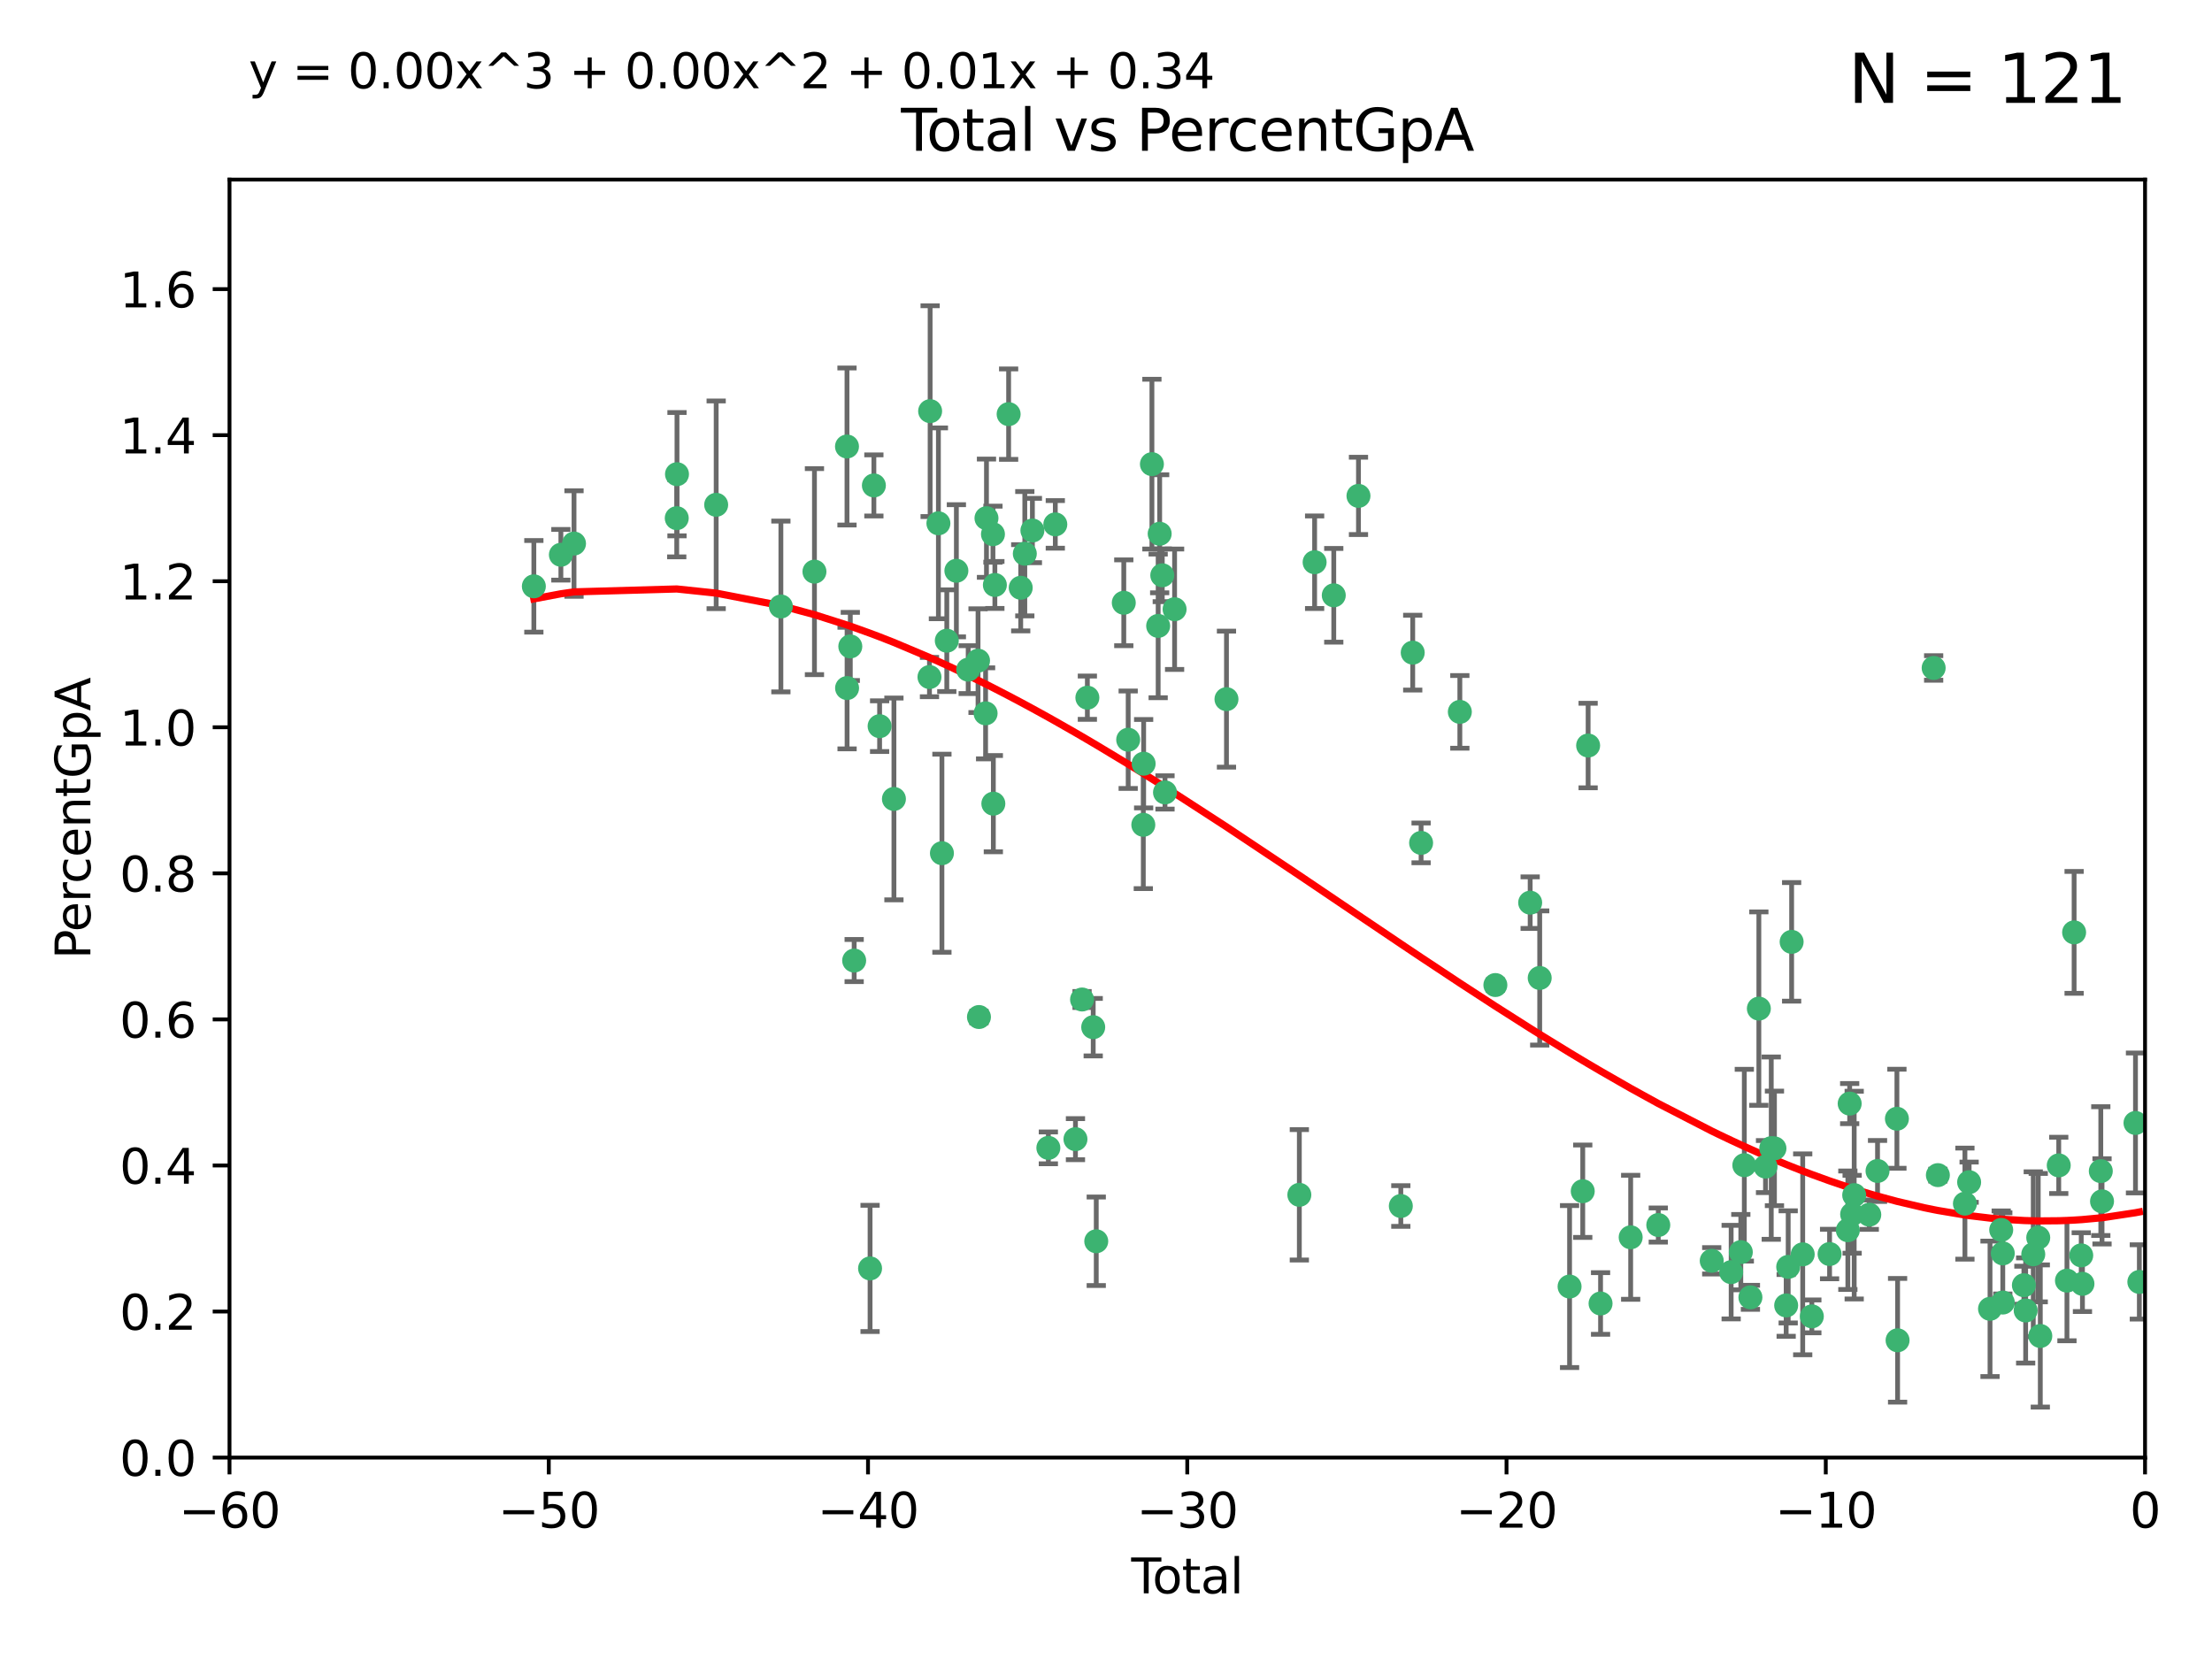 <?xml version="1.0" encoding="utf-8" standalone="no"?>
<!DOCTYPE svg PUBLIC "-//W3C//DTD SVG 1.1//EN"
  "http://www.w3.org/Graphics/SVG/1.1/DTD/svg11.dtd">
<svg xmlns:xlink="http://www.w3.org/1999/xlink" width="460.8pt" height="345.6pt" viewBox="0 0 460.8 345.6" xmlns="http://www.w3.org/2000/svg" version="1.1">
 <defs>
  <style type="text/css">*{stroke-linejoin: round; stroke-linecap: butt}</style>
 </defs>
 <g id="figure_1">
  <g id="patch_1">
   <path d="M 0 345.6 
L 460.8 345.6 
L 460.8 0 
L 0 0 
z
" style="fill: #ffffff"/>
  </g>
  <g id="axes_1">
   <g id="patch_2">
    <path d="M 47.81 303.64 
L 446.85 303.64 
L 446.85 37.411 
L 47.81 37.411 
z
" style="fill: #ffffff"/>
   </g>
   <g id="PathCollection_1">
    <defs>
     <path id="m78b0b27a66" d="M 0 1.118 
C 0.297 1.118 0.581 1 0.791 0.791 
C 1 0.581 1.118 0.297 1.118 0 
C 1.118 -0.297 1 -0.581 0.791 -0.791 
C 0.581 -1 0.297 -1.118 0 -1.118 
C -0.297 -1.118 -0.581 -1 -0.791 -0.791 
C -1 -0.581 -1.118 -0.297 -1.118 0 
C -1.118 0.297 -1 0.581 -0.791 0.791 
C -0.581 1 -0.297 1.118 0 1.118 
z
" style="stroke: #3cb371"/>
    </defs>
    <g clip-path="url(#p1e2aaa5fcf)">
     <use xlink:href="#m78b0b27a66" x="111.211" y="122.143" style="fill: #3cb371; stroke: #3cb371"/>
     <use xlink:href="#m78b0b27a66" x="116.842" y="115.568" style="fill: #3cb371; stroke: #3cb371"/>
     <use xlink:href="#m78b0b27a66" x="119.578" y="113.232" style="fill: #3cb371; stroke: #3cb371"/>
     <use xlink:href="#m78b0b27a66" x="140.979" y="107.943" style="fill: #3cb371; stroke: #3cb371"/>
     <use xlink:href="#m78b0b27a66" x="141.03" y="98.781" style="fill: #3cb371; stroke: #3cb371"/>
     <use xlink:href="#m78b0b27a66" x="149.192" y="105.161" style="fill: #3cb371; stroke: #3cb371"/>
     <use xlink:href="#m78b0b27a66" x="162.674" y="126.342" style="fill: #3cb371; stroke: #3cb371"/>
     <use xlink:href="#m78b0b27a66" x="169.665" y="119.082" style="fill: #3cb371; stroke: #3cb371"/>
     <use xlink:href="#m78b0b27a66" x="176.444" y="93.014" style="fill: #3cb371; stroke: #3cb371"/>
     <use xlink:href="#m78b0b27a66" x="176.462" y="143.336" style="fill: #3cb371; stroke: #3cb371"/>
     <use xlink:href="#m78b0b27a66" x="177.134" y="134.663" style="fill: #3cb371; stroke: #3cb371"/>
     <use xlink:href="#m78b0b27a66" x="177.937" y="200.101" style="fill: #3cb371; stroke: #3cb371"/>
     <use xlink:href="#m78b0b27a66" x="181.251" y="264.232" style="fill: #3cb371; stroke: #3cb371"/>
     <use xlink:href="#m78b0b27a66" x="182.046" y="101.126" style="fill: #3cb371; stroke: #3cb371"/>
     <use xlink:href="#m78b0b27a66" x="183.238" y="151.274" style="fill: #3cb371; stroke: #3cb371"/>
     <use xlink:href="#m78b0b27a66" x="186.222" y="166.436" style="fill: #3cb371; stroke: #3cb371"/>
     <use xlink:href="#m78b0b27a66" x="193.627" y="141.043" style="fill: #3cb371; stroke: #3cb371"/>
     <use xlink:href="#m78b0b27a66" x="193.763" y="85.648" style="fill: #3cb371; stroke: #3cb371"/>
     <use xlink:href="#m78b0b27a66" x="195.488" y="109.017" style="fill: #3cb371; stroke: #3cb371"/>
     <use xlink:href="#m78b0b27a66" x="196.22" y="177.737" style="fill: #3cb371; stroke: #3cb371"/>
     <use xlink:href="#m78b0b27a66" x="197.235" y="133.468" style="fill: #3cb371; stroke: #3cb371"/>
     <use xlink:href="#m78b0b27a66" x="199.232" y="118.9" style="fill: #3cb371; stroke: #3cb371"/>
     <use xlink:href="#m78b0b27a66" x="201.693" y="139.497" style="fill: #3cb371; stroke: #3cb371"/>
     <use xlink:href="#m78b0b27a66" x="203.744" y="137.629" style="fill: #3cb371; stroke: #3cb371"/>
     <use xlink:href="#m78b0b27a66" x="203.935" y="211.864" style="fill: #3cb371; stroke: #3cb371"/>
     <use xlink:href="#m78b0b27a66" x="205.318" y="148.602" style="fill: #3cb371; stroke: #3cb371"/>
     <use xlink:href="#m78b0b27a66" x="205.501" y="107.949" style="fill: #3cb371; stroke: #3cb371"/>
     <use xlink:href="#m78b0b27a66" x="206.85" y="111.281" style="fill: #3cb371; stroke: #3cb371"/>
     <use xlink:href="#m78b0b27a66" x="206.932" y="167.417" style="fill: #3cb371; stroke: #3cb371"/>
     <use xlink:href="#m78b0b27a66" x="207.25" y="121.859" style="fill: #3cb371; stroke: #3cb371"/>
     <use xlink:href="#m78b0b27a66" x="210.116" y="86.272" style="fill: #3cb371; stroke: #3cb371"/>
     <use xlink:href="#m78b0b27a66" x="212.635" y="122.444" style="fill: #3cb371; stroke: #3cb371"/>
     <use xlink:href="#m78b0b27a66" x="213.487" y="115.347" style="fill: #3cb371; stroke: #3cb371"/>
     <use xlink:href="#m78b0b27a66" x="215.068" y="110.514" style="fill: #3cb371; stroke: #3cb371"/>
     <use xlink:href="#m78b0b27a66" x="218.392" y="239.122" style="fill: #3cb371; stroke: #3cb371"/>
     <use xlink:href="#m78b0b27a66" x="219.84" y="109.239" style="fill: #3cb371; stroke: #3cb371"/>
     <use xlink:href="#m78b0b27a66" x="224.038" y="237.308" style="fill: #3cb371; stroke: #3cb371"/>
     <use xlink:href="#m78b0b27a66" x="225.414" y="208.215" style="fill: #3cb371; stroke: #3cb371"/>
     <use xlink:href="#m78b0b27a66" x="226.519" y="145.341" style="fill: #3cb371; stroke: #3cb371"/>
     <use xlink:href="#m78b0b27a66" x="227.736" y="213.979" style="fill: #3cb371; stroke: #3cb371"/>
     <use xlink:href="#m78b0b27a66" x="228.369" y="258.579" style="fill: #3cb371; stroke: #3cb371"/>
     <use xlink:href="#m78b0b27a66" x="234.106" y="125.569" style="fill: #3cb371; stroke: #3cb371"/>
     <use xlink:href="#m78b0b27a66" x="235.022" y="154.097" style="fill: #3cb371; stroke: #3cb371"/>
     <use xlink:href="#m78b0b27a66" x="238.173" y="171.824" style="fill: #3cb371; stroke: #3cb371"/>
     <use xlink:href="#m78b0b27a66" x="238.242" y="159.094" style="fill: #3cb371; stroke: #3cb371"/>
     <use xlink:href="#m78b0b27a66" x="239.965" y="96.69" style="fill: #3cb371; stroke: #3cb371"/>
     <use xlink:href="#m78b0b27a66" x="241.267" y="130.388" style="fill: #3cb371; stroke: #3cb371"/>
     <use xlink:href="#m78b0b27a66" x="241.581" y="111.192" style="fill: #3cb371; stroke: #3cb371"/>
     <use xlink:href="#m78b0b27a66" x="242.123" y="119.843" style="fill: #3cb371; stroke: #3cb371"/>
     <use xlink:href="#m78b0b27a66" x="242.691" y="165.075" style="fill: #3cb371; stroke: #3cb371"/>
     <use xlink:href="#m78b0b27a66" x="244.69" y="126.913" style="fill: #3cb371; stroke: #3cb371"/>
     <use xlink:href="#m78b0b27a66" x="255.497" y="145.644" style="fill: #3cb371; stroke: #3cb371"/>
     <use xlink:href="#m78b0b27a66" x="270.676" y="248.904" style="fill: #3cb371; stroke: #3cb371"/>
     <use xlink:href="#m78b0b27a66" x="273.86" y="117.123" style="fill: #3cb371; stroke: #3cb371"/>
     <use xlink:href="#m78b0b27a66" x="277.848" y="124.015" style="fill: #3cb371; stroke: #3cb371"/>
     <use xlink:href="#m78b0b27a66" x="282.995" y="103.302" style="fill: #3cb371; stroke: #3cb371"/>
     <use xlink:href="#m78b0b27a66" x="291.816" y="251.235" style="fill: #3cb371; stroke: #3cb371"/>
     <use xlink:href="#m78b0b27a66" x="294.296" y="135.958" style="fill: #3cb371; stroke: #3cb371"/>
     <use xlink:href="#m78b0b27a66" x="296.041" y="175.59" style="fill: #3cb371; stroke: #3cb371"/>
     <use xlink:href="#m78b0b27a66" x="304.112" y="148.297" style="fill: #3cb371; stroke: #3cb371"/>
     <use xlink:href="#m78b0b27a66" x="311.512" y="205.202" style="fill: #3cb371; stroke: #3cb371"/>
     <use xlink:href="#m78b0b27a66" x="318.762" y="188.041" style="fill: #3cb371; stroke: #3cb371"/>
     <use xlink:href="#m78b0b27a66" x="320.749" y="203.727" style="fill: #3cb371; stroke: #3cb371"/>
     <use xlink:href="#m78b0b27a66" x="326.971" y="268.012" style="fill: #3cb371; stroke: #3cb371"/>
     <use xlink:href="#m78b0b27a66" x="329.715" y="248.151" style="fill: #3cb371; stroke: #3cb371"/>
     <use xlink:href="#m78b0b27a66" x="330.836" y="155.307" style="fill: #3cb371; stroke: #3cb371"/>
     <use xlink:href="#m78b0b27a66" x="333.426" y="271.541" style="fill: #3cb371; stroke: #3cb371"/>
     <use xlink:href="#m78b0b27a66" x="339.698" y="257.751" style="fill: #3cb371; stroke: #3cb371"/>
     <use xlink:href="#m78b0b27a66" x="345.451" y="255.193" style="fill: #3cb371; stroke: #3cb371"/>
     <use xlink:href="#m78b0b27a66" x="356.584" y="262.647" style="fill: #3cb371; stroke: #3cb371"/>
     <use xlink:href="#m78b0b27a66" x="360.631" y="265.008" style="fill: #3cb371; stroke: #3cb371"/>
     <use xlink:href="#m78b0b27a66" x="362.643" y="260.843" style="fill: #3cb371; stroke: #3cb371"/>
     <use xlink:href="#m78b0b27a66" x="363.373" y="242.731" style="fill: #3cb371; stroke: #3cb371"/>
     <use xlink:href="#m78b0b27a66" x="364.644" y="270.256" style="fill: #3cb371; stroke: #3cb371"/>
     <use xlink:href="#m78b0b27a66" x="366.402" y="210.111" style="fill: #3cb371; stroke: #3cb371"/>
     <use xlink:href="#m78b0b27a66" x="367.79" y="243.018" style="fill: #3cb371; stroke: #3cb371"/>
     <use xlink:href="#m78b0b27a66" x="368.986" y="239.18" style="fill: #3cb371; stroke: #3cb371"/>
     <use xlink:href="#m78b0b27a66" x="369.651" y="239.233" style="fill: #3cb371; stroke: #3cb371"/>
     <use xlink:href="#m78b0b27a66" x="372.092" y="271.945" style="fill: #3cb371; stroke: #3cb371"/>
     <use xlink:href="#m78b0b27a66" x="372.514" y="263.916" style="fill: #3cb371; stroke: #3cb371"/>
     <use xlink:href="#m78b0b27a66" x="373.23" y="196.207" style="fill: #3cb371; stroke: #3cb371"/>
     <use xlink:href="#m78b0b27a66" x="375.538" y="261.303" style="fill: #3cb371; stroke: #3cb371"/>
     <use xlink:href="#m78b0b27a66" x="377.44" y="274.225" style="fill: #3cb371; stroke: #3cb371"/>
     <use xlink:href="#m78b0b27a66" x="381.135" y="261.239" style="fill: #3cb371; stroke: #3cb371"/>
     <use xlink:href="#m78b0b27a66" x="384.942" y="256.279" style="fill: #3cb371; stroke: #3cb371"/>
     <use xlink:href="#m78b0b27a66" x="385.321" y="229.901" style="fill: #3cb371; stroke: #3cb371"/>
     <use xlink:href="#m78b0b27a66" x="385.834" y="252.958" style="fill: #3cb371; stroke: #3cb371"/>
     <use xlink:href="#m78b0b27a66" x="386.263" y="248.965" style="fill: #3cb371; stroke: #3cb371"/>
     <use xlink:href="#m78b0b27a66" x="389.405" y="253.038" style="fill: #3cb371; stroke: #3cb371"/>
     <use xlink:href="#m78b0b27a66" x="391.124" y="243.934" style="fill: #3cb371; stroke: #3cb371"/>
     <use xlink:href="#m78b0b27a66" x="395.161" y="233.055" style="fill: #3cb371; stroke: #3cb371"/>
     <use xlink:href="#m78b0b27a66" x="395.302" y="279.21" style="fill: #3cb371; stroke: #3cb371"/>
     <use xlink:href="#m78b0b27a66" x="402.816" y="139.145" style="fill: #3cb371; stroke: #3cb371"/>
     <use xlink:href="#m78b0b27a66" x="403.696" y="244.8" style="fill: #3cb371; stroke: #3cb371"/>
     <use xlink:href="#m78b0b27a66" x="409.329" y="250.739" style="fill: #3cb371; stroke: #3cb371"/>
     <use xlink:href="#m78b0b27a66" x="410.206" y="246.271" style="fill: #3cb371; stroke: #3cb371"/>
     <use xlink:href="#m78b0b27a66" x="414.558" y="272.65" style="fill: #3cb371; stroke: #3cb371"/>
     <use xlink:href="#m78b0b27a66" x="416.889" y="256.212" style="fill: #3cb371; stroke: #3cb371"/>
     <use xlink:href="#m78b0b27a66" x="417.216" y="261.105" style="fill: #3cb371; stroke: #3cb371"/>
     <use xlink:href="#m78b0b27a66" x="417.223" y="271.345" style="fill: #3cb371; stroke: #3cb371"/>
     <use xlink:href="#m78b0b27a66" x="421.613" y="267.733" style="fill: #3cb371; stroke: #3cb371"/>
     <use xlink:href="#m78b0b27a66" x="421.982" y="272.996" style="fill: #3cb371; stroke: #3cb371"/>
     <use xlink:href="#m78b0b27a66" x="423.566" y="261.289" style="fill: #3cb371; stroke: #3cb371"/>
     <use xlink:href="#m78b0b27a66" x="424.603" y="257.825" style="fill: #3cb371; stroke: #3cb371"/>
     <use xlink:href="#m78b0b27a66" x="425.033" y="278.312" style="fill: #3cb371; stroke: #3cb371"/>
     <use xlink:href="#m78b0b27a66" x="428.874" y="242.769" style="fill: #3cb371; stroke: #3cb371"/>
     <use xlink:href="#m78b0b27a66" x="430.584" y="266.777" style="fill: #3cb371; stroke: #3cb371"/>
     <use xlink:href="#m78b0b27a66" x="432.076" y="194.231" style="fill: #3cb371; stroke: #3cb371"/>
     <use xlink:href="#m78b0b27a66" x="433.56" y="261.516" style="fill: #3cb371; stroke: #3cb371"/>
     <use xlink:href="#m78b0b27a66" x="433.814" y="267.446" style="fill: #3cb371; stroke: #3cb371"/>
     <use xlink:href="#m78b0b27a66" x="437.635" y="243.962" style="fill: #3cb371; stroke: #3cb371"/>
     <use xlink:href="#m78b0b27a66" x="437.891" y="250.263" style="fill: #3cb371; stroke: #3cb371"/>
     <use xlink:href="#m78b0b27a66" x="444.861" y="233.936" style="fill: #3cb371; stroke: #3cb371"/>
     <use xlink:href="#m78b0b27a66" x="445.664" y="267.05" style="fill: #3cb371; stroke: #3cb371"/>
    </g>
   </g>
   <g id="matplotlib.axis_1">
    <g id="xtick_1">
     <g id="line2d_1">
      <defs>
       <path id="mabde53696e" d="M 0 0 
L 0 3.5 
" style="stroke: #000000; stroke-width: 0.8"/>
      </defs>
      <g>
       <use xlink:href="#mabde53696e" x="47.81" y="303.64" style="stroke: #000000; stroke-width: 0.8"/>
      </g>
     </g>
     <g id="text_1">
      <!-- −60 -->
      <g transform="translate(37.258 318.238)scale(0.1 -0.1)">
       <defs>
        <path id="DejaVuSans-2212" d="M 678 2272 
L 4684 2272 
L 4684 1741 
L 678 1741 
L 678 2272 
z
" transform="scale(0.016)"/>
        <path id="DejaVuSans-36" d="M 2113 2584 
Q 1688 2584 1439 2293 
Q 1191 2003 1191 1497 
Q 1191 994 1439 701 
Q 1688 409 2113 409 
Q 2538 409 2786 701 
Q 3034 994 3034 1497 
Q 3034 2003 2786 2293 
Q 2538 2584 2113 2584 
z
M 3366 4563 
L 3366 3988 
Q 3128 4100 2886 4159 
Q 2644 4219 2406 4219 
Q 1781 4219 1451 3797 
Q 1122 3375 1075 2522 
Q 1259 2794 1537 2939 
Q 1816 3084 2150 3084 
Q 2853 3084 3261 2657 
Q 3669 2231 3669 1497 
Q 3669 778 3244 343 
Q 2819 -91 2113 -91 
Q 1303 -91 875 529 
Q 447 1150 447 2328 
Q 447 3434 972 4092 
Q 1497 4750 2381 4750 
Q 2619 4750 2861 4703 
Q 3103 4656 3366 4563 
z
" transform="scale(0.016)"/>
        <path id="DejaVuSans-30" d="M 2034 4250 
Q 1547 4250 1301 3770 
Q 1056 3291 1056 2328 
Q 1056 1369 1301 889 
Q 1547 409 2034 409 
Q 2525 409 2770 889 
Q 3016 1369 3016 2328 
Q 3016 3291 2770 3770 
Q 2525 4250 2034 4250 
z
M 2034 4750 
Q 2819 4750 3233 4129 
Q 3647 3509 3647 2328 
Q 3647 1150 3233 529 
Q 2819 -91 2034 -91 
Q 1250 -91 836 529 
Q 422 1150 422 2328 
Q 422 3509 836 4129 
Q 1250 4750 2034 4750 
z
" transform="scale(0.016)"/>
       </defs>
       <use xlink:href="#DejaVuSans-2212"/>
       <use xlink:href="#DejaVuSans-36" x="83.789"/>
       <use xlink:href="#DejaVuSans-30" x="147.412"/>
      </g>
     </g>
    </g>
    <g id="xtick_2">
     <g id="line2d_2">
      <g>
       <use xlink:href="#mabde53696e" x="114.317" y="303.64" style="stroke: #000000; stroke-width: 0.8"/>
      </g>
     </g>
     <g id="text_2">
      <!-- −50 -->
      <g transform="translate(103.764 318.238)scale(0.1 -0.1)">
       <defs>
        <path id="DejaVuSans-35" d="M 691 4666 
L 3169 4666 
L 3169 4134 
L 1269 4134 
L 1269 2991 
Q 1406 3038 1543 3061 
Q 1681 3084 1819 3084 
Q 2600 3084 3056 2656 
Q 3513 2228 3513 1497 
Q 3513 744 3044 326 
Q 2575 -91 1722 -91 
Q 1428 -91 1123 -41 
Q 819 9 494 109 
L 494 744 
Q 775 591 1075 516 
Q 1375 441 1709 441 
Q 2250 441 2565 725 
Q 2881 1009 2881 1497 
Q 2881 1984 2565 2268 
Q 2250 2553 1709 2553 
Q 1456 2553 1204 2497 
Q 953 2441 691 2322 
L 691 4666 
z
" transform="scale(0.016)"/>
       </defs>
       <use xlink:href="#DejaVuSans-2212"/>
       <use xlink:href="#DejaVuSans-35" x="83.789"/>
       <use xlink:href="#DejaVuSans-30" x="147.412"/>
      </g>
     </g>
    </g>
    <g id="xtick_3">
     <g id="line2d_3">
      <g>
       <use xlink:href="#mabde53696e" x="180.823" y="303.64" style="stroke: #000000; stroke-width: 0.8"/>
      </g>
     </g>
     <g id="text_3">
      <!-- −40 -->
      <g transform="translate(170.271 318.238)scale(0.1 -0.1)">
       <defs>
        <path id="DejaVuSans-34" d="M 2419 4116 
L 825 1625 
L 2419 1625 
L 2419 4116 
z
M 2253 4666 
L 3047 4666 
L 3047 1625 
L 3713 1625 
L 3713 1100 
L 3047 1100 
L 3047 0 
L 2419 0 
L 2419 1100 
L 313 1100 
L 313 1709 
L 2253 4666 
z
" transform="scale(0.016)"/>
       </defs>
       <use xlink:href="#DejaVuSans-2212"/>
       <use xlink:href="#DejaVuSans-34" x="83.789"/>
       <use xlink:href="#DejaVuSans-30" x="147.412"/>
      </g>
     </g>
    </g>
    <g id="xtick_4">
     <g id="line2d_4">
      <g>
       <use xlink:href="#mabde53696e" x="247.33" y="303.64" style="stroke: #000000; stroke-width: 0.8"/>
      </g>
     </g>
     <g id="text_4">
      <!-- −30 -->
      <g transform="translate(236.778 318.238)scale(0.1 -0.1)">
       <defs>
        <path id="DejaVuSans-33" d="M 2597 2516 
Q 3050 2419 3304 2112 
Q 3559 1806 3559 1356 
Q 3559 666 3084 287 
Q 2609 -91 1734 -91 
Q 1441 -91 1130 -33 
Q 819 25 488 141 
L 488 750 
Q 750 597 1062 519 
Q 1375 441 1716 441 
Q 2309 441 2620 675 
Q 2931 909 2931 1356 
Q 2931 1769 2642 2001 
Q 2353 2234 1838 2234 
L 1294 2234 
L 1294 2753 
L 1863 2753 
Q 2328 2753 2575 2939 
Q 2822 3125 2822 3475 
Q 2822 3834 2567 4026 
Q 2313 4219 1838 4219 
Q 1578 4219 1281 4162 
Q 984 4106 628 3988 
L 628 4550 
Q 988 4650 1302 4700 
Q 1616 4750 1894 4750 
Q 2613 4750 3031 4423 
Q 3450 4097 3450 3541 
Q 3450 3153 3228 2886 
Q 3006 2619 2597 2516 
z
" transform="scale(0.016)"/>
       </defs>
       <use xlink:href="#DejaVuSans-2212"/>
       <use xlink:href="#DejaVuSans-33" x="83.789"/>
       <use xlink:href="#DejaVuSans-30" x="147.412"/>
      </g>
     </g>
    </g>
    <g id="xtick_5">
     <g id="line2d_5">
      <g>
       <use xlink:href="#mabde53696e" x="313.837" y="303.64" style="stroke: #000000; stroke-width: 0.8"/>
      </g>
     </g>
     <g id="text_5">
      <!-- −20 -->
      <g transform="translate(303.284 318.238)scale(0.1 -0.1)">
       <defs>
        <path id="DejaVuSans-32" d="M 1228 531 
L 3431 531 
L 3431 0 
L 469 0 
L 469 531 
Q 828 903 1448 1529 
Q 2069 2156 2228 2338 
Q 2531 2678 2651 2914 
Q 2772 3150 2772 3378 
Q 2772 3750 2511 3984 
Q 2250 4219 1831 4219 
Q 1534 4219 1204 4116 
Q 875 4013 500 3803 
L 500 4441 
Q 881 4594 1212 4672 
Q 1544 4750 1819 4750 
Q 2544 4750 2975 4387 
Q 3406 4025 3406 3419 
Q 3406 3131 3298 2873 
Q 3191 2616 2906 2266 
Q 2828 2175 2409 1742 
Q 1991 1309 1228 531 
z
" transform="scale(0.016)"/>
       </defs>
       <use xlink:href="#DejaVuSans-2212"/>
       <use xlink:href="#DejaVuSans-32" x="83.789"/>
       <use xlink:href="#DejaVuSans-30" x="147.412"/>
      </g>
     </g>
    </g>
    <g id="xtick_6">
     <g id="line2d_6">
      <g>
       <use xlink:href="#mabde53696e" x="380.343" y="303.64" style="stroke: #000000; stroke-width: 0.8"/>
      </g>
     </g>
     <g id="text_6">
      <!-- −10 -->
      <g transform="translate(369.791 318.238)scale(0.1 -0.1)">
       <defs>
        <path id="DejaVuSans-31" d="M 794 531 
L 1825 531 
L 1825 4091 
L 703 3866 
L 703 4441 
L 1819 4666 
L 2450 4666 
L 2450 531 
L 3481 531 
L 3481 0 
L 794 0 
L 794 531 
z
" transform="scale(0.016)"/>
       </defs>
       <use xlink:href="#DejaVuSans-2212"/>
       <use xlink:href="#DejaVuSans-31" x="83.789"/>
       <use xlink:href="#DejaVuSans-30" x="147.412"/>
      </g>
     </g>
    </g>
    <g id="xtick_7">
     <g id="line2d_7">
      <g>
       <use xlink:href="#mabde53696e" x="446.85" y="303.64" style="stroke: #000000; stroke-width: 0.8"/>
      </g>
     </g>
     <g id="text_7">
      <!-- 0 -->
      <g transform="translate(443.669 318.238)scale(0.1 -0.1)">
       <use xlink:href="#DejaVuSans-30"/>
      </g>
     </g>
    </g>
    <g id="text_8">
     <!-- Total -->
     <g transform="translate(235.653 331.917)scale(0.1 -0.1)">
      <defs>
       <path id="DejaVuSans-54" d="M -19 4666 
L 3928 4666 
L 3928 4134 
L 2272 4134 
L 2272 0 
L 1638 0 
L 1638 4134 
L -19 4134 
L -19 4666 
z
" transform="scale(0.016)"/>
       <path id="DejaVuSans-6f" d="M 1959 3097 
Q 1497 3097 1228 2736 
Q 959 2375 959 1747 
Q 959 1119 1226 758 
Q 1494 397 1959 397 
Q 2419 397 2687 759 
Q 2956 1122 2956 1747 
Q 2956 2369 2687 2733 
Q 2419 3097 1959 3097 
z
M 1959 3584 
Q 2709 3584 3137 3096 
Q 3566 2609 3566 1747 
Q 3566 888 3137 398 
Q 2709 -91 1959 -91 
Q 1206 -91 779 398 
Q 353 888 353 1747 
Q 353 2609 779 3096 
Q 1206 3584 1959 3584 
z
" transform="scale(0.016)"/>
       <path id="DejaVuSans-74" d="M 1172 4494 
L 1172 3500 
L 2356 3500 
L 2356 3053 
L 1172 3053 
L 1172 1153 
Q 1172 725 1289 603 
Q 1406 481 1766 481 
L 2356 481 
L 2356 0 
L 1766 0 
Q 1100 0 847 248 
Q 594 497 594 1153 
L 594 3053 
L 172 3053 
L 172 3500 
L 594 3500 
L 594 4494 
L 1172 4494 
z
" transform="scale(0.016)"/>
       <path id="DejaVuSans-61" d="M 2194 1759 
Q 1497 1759 1228 1600 
Q 959 1441 959 1056 
Q 959 750 1161 570 
Q 1363 391 1709 391 
Q 2188 391 2477 730 
Q 2766 1069 2766 1631 
L 2766 1759 
L 2194 1759 
z
M 3341 1997 
L 3341 0 
L 2766 0 
L 2766 531 
Q 2569 213 2275 61 
Q 1981 -91 1556 -91 
Q 1019 -91 701 211 
Q 384 513 384 1019 
Q 384 1609 779 1909 
Q 1175 2209 1959 2209 
L 2766 2209 
L 2766 2266 
Q 2766 2663 2505 2880 
Q 2244 3097 1772 3097 
Q 1472 3097 1187 3025 
Q 903 2953 641 2809 
L 641 3341 
Q 956 3463 1253 3523 
Q 1550 3584 1831 3584 
Q 2591 3584 2966 3190 
Q 3341 2797 3341 1997 
z
" transform="scale(0.016)"/>
       <path id="DejaVuSans-6c" d="M 603 4863 
L 1178 4863 
L 1178 0 
L 603 0 
L 603 4863 
z
" transform="scale(0.016)"/>
      </defs>
      <use xlink:href="#DejaVuSans-54"/>
      <use xlink:href="#DejaVuSans-6f" x="44.084"/>
      <use xlink:href="#DejaVuSans-74" x="105.266"/>
      <use xlink:href="#DejaVuSans-61" x="144.475"/>
      <use xlink:href="#DejaVuSans-6c" x="205.754"/>
     </g>
    </g>
   </g>
   <g id="matplotlib.axis_2">
    <g id="ytick_1">
     <g id="line2d_8">
      <defs>
       <path id="m3802ecbf29" d="M 0 0 
L -3.5 0 
" style="stroke: #000000; stroke-width: 0.8"/>
      </defs>
      <g>
       <use xlink:href="#m3802ecbf29" x="47.81" y="303.64" style="stroke: #000000; stroke-width: 0.8"/>
      </g>
     </g>
     <g id="text_9">
      <!-- 0.0 -->
      <g transform="translate(24.907 307.439)scale(0.1 -0.1)">
       <defs>
        <path id="DejaVuSans-2e" d="M 684 794 
L 1344 794 
L 1344 0 
L 684 0 
L 684 794 
z
" transform="scale(0.016)"/>
       </defs>
       <use xlink:href="#DejaVuSans-30"/>
       <use xlink:href="#DejaVuSans-2e" x="63.623"/>
       <use xlink:href="#DejaVuSans-30" x="95.41"/>
      </g>
     </g>
    </g>
    <g id="ytick_2">
     <g id="line2d_9">
      <g>
       <use xlink:href="#m3802ecbf29" x="47.81" y="273.214" style="stroke: #000000; stroke-width: 0.8"/>
      </g>
     </g>
     <g id="text_10">
      <!-- 0.2 -->
      <g transform="translate(24.907 277.013)scale(0.1 -0.1)">
       <use xlink:href="#DejaVuSans-30"/>
       <use xlink:href="#DejaVuSans-2e" x="63.623"/>
       <use xlink:href="#DejaVuSans-32" x="95.41"/>
      </g>
     </g>
    </g>
    <g id="ytick_3">
     <g id="line2d_10">
      <g>
       <use xlink:href="#m3802ecbf29" x="47.81" y="242.788" style="stroke: #000000; stroke-width: 0.8"/>
      </g>
     </g>
     <g id="text_11">
      <!-- 0.4 -->
      <g transform="translate(24.907 246.587)scale(0.1 -0.1)">
       <use xlink:href="#DejaVuSans-30"/>
       <use xlink:href="#DejaVuSans-2e" x="63.623"/>
       <use xlink:href="#DejaVuSans-34" x="95.41"/>
      </g>
     </g>
    </g>
    <g id="ytick_4">
     <g id="line2d_11">
      <g>
       <use xlink:href="#m3802ecbf29" x="47.81" y="212.362" style="stroke: #000000; stroke-width: 0.8"/>
      </g>
     </g>
     <g id="text_12">
      <!-- 0.6 -->
      <g transform="translate(24.907 216.161)scale(0.1 -0.1)">
       <use xlink:href="#DejaVuSans-30"/>
       <use xlink:href="#DejaVuSans-2e" x="63.623"/>
       <use xlink:href="#DejaVuSans-36" x="95.41"/>
      </g>
     </g>
    </g>
    <g id="ytick_5">
     <g id="line2d_12">
      <g>
       <use xlink:href="#m3802ecbf29" x="47.81" y="181.935" style="stroke: #000000; stroke-width: 0.8"/>
      </g>
     </g>
     <g id="text_13">
      <!-- 0.8 -->
      <g transform="translate(24.907 185.735)scale(0.1 -0.1)">
       <defs>
        <path id="DejaVuSans-38" d="M 2034 2216 
Q 1584 2216 1326 1975 
Q 1069 1734 1069 1313 
Q 1069 891 1326 650 
Q 1584 409 2034 409 
Q 2484 409 2743 651 
Q 3003 894 3003 1313 
Q 3003 1734 2745 1975 
Q 2488 2216 2034 2216 
z
M 1403 2484 
Q 997 2584 770 2862 
Q 544 3141 544 3541 
Q 544 4100 942 4425 
Q 1341 4750 2034 4750 
Q 2731 4750 3128 4425 
Q 3525 4100 3525 3541 
Q 3525 3141 3298 2862 
Q 3072 2584 2669 2484 
Q 3125 2378 3379 2068 
Q 3634 1759 3634 1313 
Q 3634 634 3220 271 
Q 2806 -91 2034 -91 
Q 1263 -91 848 271 
Q 434 634 434 1313 
Q 434 1759 690 2068 
Q 947 2378 1403 2484 
z
M 1172 3481 
Q 1172 3119 1398 2916 
Q 1625 2713 2034 2713 
Q 2441 2713 2670 2916 
Q 2900 3119 2900 3481 
Q 2900 3844 2670 4047 
Q 2441 4250 2034 4250 
Q 1625 4250 1398 4047 
Q 1172 3844 1172 3481 
z
" transform="scale(0.016)"/>
       </defs>
       <use xlink:href="#DejaVuSans-30"/>
       <use xlink:href="#DejaVuSans-2e" x="63.623"/>
       <use xlink:href="#DejaVuSans-38" x="95.41"/>
      </g>
     </g>
    </g>
    <g id="ytick_6">
     <g id="line2d_13">
      <g>
       <use xlink:href="#m3802ecbf29" x="47.81" y="151.509" style="stroke: #000000; stroke-width: 0.8"/>
      </g>
     </g>
     <g id="text_14">
      <!-- 1.0 -->
      <g transform="translate(24.907 155.308)scale(0.1 -0.1)">
       <use xlink:href="#DejaVuSans-31"/>
       <use xlink:href="#DejaVuSans-2e" x="63.623"/>
       <use xlink:href="#DejaVuSans-30" x="95.41"/>
      </g>
     </g>
    </g>
    <g id="ytick_7">
     <g id="line2d_14">
      <g>
       <use xlink:href="#m3802ecbf29" x="47.81" y="121.083" style="stroke: #000000; stroke-width: 0.8"/>
      </g>
     </g>
     <g id="text_15">
      <!-- 1.2 -->
      <g transform="translate(24.907 124.882)scale(0.1 -0.1)">
       <use xlink:href="#DejaVuSans-31"/>
       <use xlink:href="#DejaVuSans-2e" x="63.623"/>
       <use xlink:href="#DejaVuSans-32" x="95.41"/>
      </g>
     </g>
    </g>
    <g id="ytick_8">
     <g id="line2d_15">
      <g>
       <use xlink:href="#m3802ecbf29" x="47.81" y="90.657" style="stroke: #000000; stroke-width: 0.8"/>
      </g>
     </g>
     <g id="text_16">
      <!-- 1.4 -->
      <g transform="translate(24.907 94.456)scale(0.1 -0.1)">
       <use xlink:href="#DejaVuSans-31"/>
       <use xlink:href="#DejaVuSans-2e" x="63.623"/>
       <use xlink:href="#DejaVuSans-34" x="95.41"/>
      </g>
     </g>
    </g>
    <g id="ytick_9">
     <g id="line2d_16">
      <g>
       <use xlink:href="#m3802ecbf29" x="47.81" y="60.231" style="stroke: #000000; stroke-width: 0.8"/>
      </g>
     </g>
     <g id="text_17">
      <!-- 1.6 -->
      <g transform="translate(24.907 64.03)scale(0.1 -0.1)">
       <use xlink:href="#DejaVuSans-31"/>
       <use xlink:href="#DejaVuSans-2e" x="63.623"/>
       <use xlink:href="#DejaVuSans-36" x="95.41"/>
      </g>
     </g>
    </g>
    <g id="text_18">
     <!-- PercentGpA -->
     <g transform="translate(18.827 199.802)rotate(-90)scale(0.1 -0.1)">
      <defs>
       <path id="DejaVuSans-50" d="M 1259 4147 
L 1259 2394 
L 2053 2394 
Q 2494 2394 2734 2622 
Q 2975 2850 2975 3272 
Q 2975 3691 2734 3919 
Q 2494 4147 2053 4147 
L 1259 4147 
z
M 628 4666 
L 2053 4666 
Q 2838 4666 3239 4311 
Q 3641 3956 3641 3272 
Q 3641 2581 3239 2228 
Q 2838 1875 2053 1875 
L 1259 1875 
L 1259 0 
L 628 0 
L 628 4666 
z
" transform="scale(0.016)"/>
       <path id="DejaVuSans-65" d="M 3597 1894 
L 3597 1613 
L 953 1613 
Q 991 1019 1311 708 
Q 1631 397 2203 397 
Q 2534 397 2845 478 
Q 3156 559 3463 722 
L 3463 178 
Q 3153 47 2828 -22 
Q 2503 -91 2169 -91 
Q 1331 -91 842 396 
Q 353 884 353 1716 
Q 353 2575 817 3079 
Q 1281 3584 2069 3584 
Q 2775 3584 3186 3129 
Q 3597 2675 3597 1894 
z
M 3022 2063 
Q 3016 2534 2758 2815 
Q 2500 3097 2075 3097 
Q 1594 3097 1305 2825 
Q 1016 2553 972 2059 
L 3022 2063 
z
" transform="scale(0.016)"/>
       <path id="DejaVuSans-72" d="M 2631 2963 
Q 2534 3019 2420 3045 
Q 2306 3072 2169 3072 
Q 1681 3072 1420 2755 
Q 1159 2438 1159 1844 
L 1159 0 
L 581 0 
L 581 3500 
L 1159 3500 
L 1159 2956 
Q 1341 3275 1631 3429 
Q 1922 3584 2338 3584 
Q 2397 3584 2469 3576 
Q 2541 3569 2628 3553 
L 2631 2963 
z
" transform="scale(0.016)"/>
       <path id="DejaVuSans-63" d="M 3122 3366 
L 3122 2828 
Q 2878 2963 2633 3030 
Q 2388 3097 2138 3097 
Q 1578 3097 1268 2742 
Q 959 2388 959 1747 
Q 959 1106 1268 751 
Q 1578 397 2138 397 
Q 2388 397 2633 464 
Q 2878 531 3122 666 
L 3122 134 
Q 2881 22 2623 -34 
Q 2366 -91 2075 -91 
Q 1284 -91 818 406 
Q 353 903 353 1747 
Q 353 2603 823 3093 
Q 1294 3584 2113 3584 
Q 2378 3584 2631 3529 
Q 2884 3475 3122 3366 
z
" transform="scale(0.016)"/>
       <path id="DejaVuSans-6e" d="M 3513 2113 
L 3513 0 
L 2938 0 
L 2938 2094 
Q 2938 2591 2744 2837 
Q 2550 3084 2163 3084 
Q 1697 3084 1428 2787 
Q 1159 2491 1159 1978 
L 1159 0 
L 581 0 
L 581 3500 
L 1159 3500 
L 1159 2956 
Q 1366 3272 1645 3428 
Q 1925 3584 2291 3584 
Q 2894 3584 3203 3211 
Q 3513 2838 3513 2113 
z
" transform="scale(0.016)"/>
       <path id="DejaVuSans-47" d="M 3809 666 
L 3809 1919 
L 2778 1919 
L 2778 2438 
L 4434 2438 
L 4434 434 
Q 4069 175 3628 42 
Q 3188 -91 2688 -91 
Q 1594 -91 976 548 
Q 359 1188 359 2328 
Q 359 3472 976 4111 
Q 1594 4750 2688 4750 
Q 3144 4750 3555 4637 
Q 3966 4525 4313 4306 
L 4313 3634 
Q 3963 3931 3569 4081 
Q 3175 4231 2741 4231 
Q 1884 4231 1454 3753 
Q 1025 3275 1025 2328 
Q 1025 1384 1454 906 
Q 1884 428 2741 428 
Q 3075 428 3337 486 
Q 3600 544 3809 666 
z
" transform="scale(0.016)"/>
       <path id="DejaVuSans-70" d="M 1159 525 
L 1159 -1331 
L 581 -1331 
L 581 3500 
L 1159 3500 
L 1159 2969 
Q 1341 3281 1617 3432 
Q 1894 3584 2278 3584 
Q 2916 3584 3314 3078 
Q 3713 2572 3713 1747 
Q 3713 922 3314 415 
Q 2916 -91 2278 -91 
Q 1894 -91 1617 61 
Q 1341 213 1159 525 
z
M 3116 1747 
Q 3116 2381 2855 2742 
Q 2594 3103 2138 3103 
Q 1681 3103 1420 2742 
Q 1159 2381 1159 1747 
Q 1159 1113 1420 752 
Q 1681 391 2138 391 
Q 2594 391 2855 752 
Q 3116 1113 3116 1747 
z
" transform="scale(0.016)"/>
       <path id="DejaVuSans-41" d="M 2188 4044 
L 1331 1722 
L 3047 1722 
L 2188 4044 
z
M 1831 4666 
L 2547 4666 
L 4325 0 
L 3669 0 
L 3244 1197 
L 1141 1197 
L 716 0 
L 50 0 
L 1831 4666 
z
" transform="scale(0.016)"/>
      </defs>
      <use xlink:href="#DejaVuSans-50"/>
      <use xlink:href="#DejaVuSans-65" x="56.678"/>
      <use xlink:href="#DejaVuSans-72" x="118.201"/>
      <use xlink:href="#DejaVuSans-63" x="157.064"/>
      <use xlink:href="#DejaVuSans-65" x="212.045"/>
      <use xlink:href="#DejaVuSans-6e" x="273.568"/>
      <use xlink:href="#DejaVuSans-74" x="336.947"/>
      <use xlink:href="#DejaVuSans-47" x="376.156"/>
      <use xlink:href="#DejaVuSans-70" x="453.646"/>
      <use xlink:href="#DejaVuSans-41" x="517.123"/>
     </g>
    </g>
   </g>
   <g id="LineCollection_1">
    <path d="M 111.211 131.684 
L 111.211 112.601 
" clip-path="url(#p1e2aaa5fcf)" style="fill: none; stroke: #696969"/>
    <path d="M 116.842 120.843 
L 116.842 110.292 
" clip-path="url(#p1e2aaa5fcf)" style="fill: none; stroke: #696969"/>
    <path d="M 119.578 124.224 
L 119.578 102.241 
" clip-path="url(#p1e2aaa5fcf)" style="fill: none; stroke: #696969"/>
    <path d="M 140.979 116.002 
L 140.979 99.884 
" clip-path="url(#p1e2aaa5fcf)" style="fill: none; stroke: #696969"/>
    <path d="M 141.03 111.622 
L 141.03 85.94 
" clip-path="url(#p1e2aaa5fcf)" style="fill: none; stroke: #696969"/>
    <path d="M 149.192 126.793 
L 149.192 83.529 
" clip-path="url(#p1e2aaa5fcf)" style="fill: none; stroke: #696969"/>
    <path d="M 162.674 144.131 
L 162.674 108.553 
" clip-path="url(#p1e2aaa5fcf)" style="fill: none; stroke: #696969"/>
    <path d="M 169.665 140.54 
L 169.665 97.624 
" clip-path="url(#p1e2aaa5fcf)" style="fill: none; stroke: #696969"/>
    <path d="M 176.444 109.37 
L 176.444 76.657 
" clip-path="url(#p1e2aaa5fcf)" style="fill: none; stroke: #696969"/>
    <path d="M 176.462 155.999 
L 176.462 130.673 
" clip-path="url(#p1e2aaa5fcf)" style="fill: none; stroke: #696969"/>
    <path d="M 177.134 141.76 
L 177.134 127.565 
" clip-path="url(#p1e2aaa5fcf)" style="fill: none; stroke: #696969"/>
    <path d="M 177.937 204.49 
L 177.937 195.712 
" clip-path="url(#p1e2aaa5fcf)" style="fill: none; stroke: #696969"/>
    <path d="M 181.251 277.382 
L 181.251 251.083 
" clip-path="url(#p1e2aaa5fcf)" style="fill: none; stroke: #696969"/>
    <path d="M 182.046 107.492 
L 182.046 94.76 
" clip-path="url(#p1e2aaa5fcf)" style="fill: none; stroke: #696969"/>
    <path d="M 183.238 156.555 
L 183.238 145.993 
" clip-path="url(#p1e2aaa5fcf)" style="fill: none; stroke: #696969"/>
    <path d="M 186.222 187.454 
L 186.222 145.417 
" clip-path="url(#p1e2aaa5fcf)" style="fill: none; stroke: #696969"/>
    <path d="M 193.627 145.137 
L 193.627 136.95 
" clip-path="url(#p1e2aaa5fcf)" style="fill: none; stroke: #696969"/>
    <path d="M 193.763 107.604 
L 193.763 63.693 
" clip-path="url(#p1e2aaa5fcf)" style="fill: none; stroke: #696969"/>
    <path d="M 195.488 128.892 
L 195.488 89.143 
" clip-path="url(#p1e2aaa5fcf)" style="fill: none; stroke: #696969"/>
    <path d="M 196.22 198.37 
L 196.22 157.105 
" clip-path="url(#p1e2aaa5fcf)" style="fill: none; stroke: #696969"/>
    <path d="M 197.235 144.058 
L 197.235 122.877 
" clip-path="url(#p1e2aaa5fcf)" style="fill: none; stroke: #696969"/>
    <path d="M 199.232 132.664 
L 199.232 105.136 
" clip-path="url(#p1e2aaa5fcf)" style="fill: none; stroke: #696969"/>
    <path d="M 201.693 144.481 
L 201.693 134.514 
" clip-path="url(#p1e2aaa5fcf)" style="fill: none; stroke: #696969"/>
    <path d="M 203.744 148.436 
L 203.744 126.823 
" clip-path="url(#p1e2aaa5fcf)" style="fill: none; stroke: #696969"/>
    <path d="M 203.935 213.072 
L 203.935 210.656 
" clip-path="url(#p1e2aaa5fcf)" style="fill: none; stroke: #696969"/>
    <path d="M 205.318 158.086 
L 205.318 139.118 
" clip-path="url(#p1e2aaa5fcf)" style="fill: none; stroke: #696969"/>
    <path d="M 205.501 120.265 
L 205.501 95.634 
" clip-path="url(#p1e2aaa5fcf)" style="fill: none; stroke: #696969"/>
    <path d="M 206.85 117.118 
L 206.85 105.444 
" clip-path="url(#p1e2aaa5fcf)" style="fill: none; stroke: #696969"/>
    <path d="M 206.932 177.442 
L 206.932 157.392 
" clip-path="url(#p1e2aaa5fcf)" style="fill: none; stroke: #696969"/>
    <path d="M 207.25 126.751 
L 207.25 116.967 
" clip-path="url(#p1e2aaa5fcf)" style="fill: none; stroke: #696969"/>
    <path d="M 210.116 95.691 
L 210.116 76.852 
" clip-path="url(#p1e2aaa5fcf)" style="fill: none; stroke: #696969"/>
    <path d="M 212.635 131.425 
L 212.635 113.463 
" clip-path="url(#p1e2aaa5fcf)" style="fill: none; stroke: #696969"/>
    <path d="M 213.487 128.299 
L 213.487 102.395 
" clip-path="url(#p1e2aaa5fcf)" style="fill: none; stroke: #696969"/>
    <path d="M 215.068 117.217 
L 215.068 103.811 
" clip-path="url(#p1e2aaa5fcf)" style="fill: none; stroke: #696969"/>
    <path d="M 218.392 242.438 
L 218.392 235.807 
" clip-path="url(#p1e2aaa5fcf)" style="fill: none; stroke: #696969"/>
    <path d="M 219.84 114.195 
L 219.84 104.283 
" clip-path="url(#p1e2aaa5fcf)" style="fill: none; stroke: #696969"/>
    <path d="M 224.038 241.586 
L 224.038 233.03 
" clip-path="url(#p1e2aaa5fcf)" style="fill: none; stroke: #696969"/>
    <path d="M 225.414 209.889 
L 225.414 206.542 
" clip-path="url(#p1e2aaa5fcf)" style="fill: none; stroke: #696969"/>
    <path d="M 226.519 149.851 
L 226.519 140.831 
" clip-path="url(#p1e2aaa5fcf)" style="fill: none; stroke: #696969"/>
    <path d="M 227.736 219.969 
L 227.736 207.99 
" clip-path="url(#p1e2aaa5fcf)" style="fill: none; stroke: #696969"/>
    <path d="M 228.369 267.795 
L 228.369 249.362 
" clip-path="url(#p1e2aaa5fcf)" style="fill: none; stroke: #696969"/>
    <path d="M 234.106 134.51 
L 234.106 116.629 
" clip-path="url(#p1e2aaa5fcf)" style="fill: none; stroke: #696969"/>
    <path d="M 235.022 164.246 
L 235.022 143.949 
" clip-path="url(#p1e2aaa5fcf)" style="fill: none; stroke: #696969"/>
    <path d="M 238.173 185.115 
L 238.173 158.533 
" clip-path="url(#p1e2aaa5fcf)" style="fill: none; stroke: #696969"/>
    <path d="M 238.242 168.305 
L 238.242 149.883 
" clip-path="url(#p1e2aaa5fcf)" style="fill: none; stroke: #696969"/>
    <path d="M 239.965 114.37 
L 239.965 79.009 
" clip-path="url(#p1e2aaa5fcf)" style="fill: none; stroke: #696969"/>
    <path d="M 241.267 145.35 
L 241.267 115.426 
" clip-path="url(#p1e2aaa5fcf)" style="fill: none; stroke: #696969"/>
    <path d="M 241.581 123.488 
L 241.581 98.897 
" clip-path="url(#p1e2aaa5fcf)" style="fill: none; stroke: #696969"/>
    <path d="M 242.123 125.336 
L 242.123 114.351 
" clip-path="url(#p1e2aaa5fcf)" style="fill: none; stroke: #696969"/>
    <path d="M 242.691 168.546 
L 242.691 161.604 
" clip-path="url(#p1e2aaa5fcf)" style="fill: none; stroke: #696969"/>
    <path d="M 244.69 139.456 
L 244.69 114.37 
" clip-path="url(#p1e2aaa5fcf)" style="fill: none; stroke: #696969"/>
    <path d="M 255.497 159.813 
L 255.497 131.474 
" clip-path="url(#p1e2aaa5fcf)" style="fill: none; stroke: #696969"/>
    <path d="M 270.676 262.485 
L 270.676 235.322 
" clip-path="url(#p1e2aaa5fcf)" style="fill: none; stroke: #696969"/>
    <path d="M 273.86 126.763 
L 273.86 107.483 
" clip-path="url(#p1e2aaa5fcf)" style="fill: none; stroke: #696969"/>
    <path d="M 277.848 133.777 
L 277.848 114.253 
" clip-path="url(#p1e2aaa5fcf)" style="fill: none; stroke: #696969"/>
    <path d="M 282.995 111.355 
L 282.995 95.25 
" clip-path="url(#p1e2aaa5fcf)" style="fill: none; stroke: #696969"/>
    <path d="M 291.816 255.474 
L 291.816 246.995 
" clip-path="url(#p1e2aaa5fcf)" style="fill: none; stroke: #696969"/>
    <path d="M 294.296 143.75 
L 294.296 128.166 
" clip-path="url(#p1e2aaa5fcf)" style="fill: none; stroke: #696969"/>
    <path d="M 296.041 179.727 
L 296.041 171.452 
" clip-path="url(#p1e2aaa5fcf)" style="fill: none; stroke: #696969"/>
    <path d="M 304.112 155.865 
L 304.112 140.729 
" clip-path="url(#p1e2aaa5fcf)" style="fill: none; stroke: #696969"/>
    <path d="M 311.512 206.291 
L 311.512 204.114 
" clip-path="url(#p1e2aaa5fcf)" style="fill: none; stroke: #696969"/>
    <path d="M 318.762 193.412 
L 318.762 182.671 
" clip-path="url(#p1e2aaa5fcf)" style="fill: none; stroke: #696969"/>
    <path d="M 320.749 217.705 
L 320.749 189.75 
" clip-path="url(#p1e2aaa5fcf)" style="fill: none; stroke: #696969"/>
    <path d="M 326.971 284.883 
L 326.971 251.14 
" clip-path="url(#p1e2aaa5fcf)" style="fill: none; stroke: #696969"/>
    <path d="M 329.715 257.777 
L 329.715 238.526 
" clip-path="url(#p1e2aaa5fcf)" style="fill: none; stroke: #696969"/>
    <path d="M 330.836 164.111 
L 330.836 146.503 
" clip-path="url(#p1e2aaa5fcf)" style="fill: none; stroke: #696969"/>
    <path d="M 333.426 277.958 
L 333.426 265.123 
" clip-path="url(#p1e2aaa5fcf)" style="fill: none; stroke: #696969"/>
    <path d="M 339.698 270.667 
L 339.698 244.834 
" clip-path="url(#p1e2aaa5fcf)" style="fill: none; stroke: #696969"/>
    <path d="M 345.451 258.749 
L 345.451 251.637 
" clip-path="url(#p1e2aaa5fcf)" style="fill: none; stroke: #696969"/>
    <path d="M 356.584 265.398 
L 356.584 259.897 
" clip-path="url(#p1e2aaa5fcf)" style="fill: none; stroke: #696969"/>
    <path d="M 360.631 274.757 
L 360.631 255.26 
" clip-path="url(#p1e2aaa5fcf)" style="fill: none; stroke: #696969"/>
    <path d="M 362.643 268.692 
L 362.643 252.993 
" clip-path="url(#p1e2aaa5fcf)" style="fill: none; stroke: #696969"/>
    <path d="M 363.373 262.705 
L 363.373 222.756 
" clip-path="url(#p1e2aaa5fcf)" style="fill: none; stroke: #696969"/>
    <path d="M 364.644 272.762 
L 364.644 267.75 
" clip-path="url(#p1e2aaa5fcf)" style="fill: none; stroke: #696969"/>
    <path d="M 366.402 230.254 
L 366.402 189.968 
" clip-path="url(#p1e2aaa5fcf)" style="fill: none; stroke: #696969"/>
    <path d="M 367.79 248.44 
L 367.79 237.595 
" clip-path="url(#p1e2aaa5fcf)" style="fill: none; stroke: #696969"/>
    <path d="M 368.986 258.172 
L 368.986 220.188 
" clip-path="url(#p1e2aaa5fcf)" style="fill: none; stroke: #696969"/>
    <path d="M 369.651 251.164 
L 369.651 227.301 
" clip-path="url(#p1e2aaa5fcf)" style="fill: none; stroke: #696969"/>
    <path d="M 372.092 278.374 
L 372.092 265.516 
" clip-path="url(#p1e2aaa5fcf)" style="fill: none; stroke: #696969"/>
    <path d="M 372.514 275.596 
L 372.514 252.235 
" clip-path="url(#p1e2aaa5fcf)" style="fill: none; stroke: #696969"/>
    <path d="M 373.23 208.56 
L 373.23 183.854 
" clip-path="url(#p1e2aaa5fcf)" style="fill: none; stroke: #696969"/>
    <path d="M 375.538 282.228 
L 375.538 240.379 
" clip-path="url(#p1e2aaa5fcf)" style="fill: none; stroke: #696969"/>
    <path d="M 377.44 277.646 
L 377.44 270.803 
" clip-path="url(#p1e2aaa5fcf)" style="fill: none; stroke: #696969"/>
    <path d="M 381.135 266.393 
L 381.135 256.084 
" clip-path="url(#p1e2aaa5fcf)" style="fill: none; stroke: #696969"/>
    <path d="M 384.942 268.618 
L 384.942 243.941 
" clip-path="url(#p1e2aaa5fcf)" style="fill: none; stroke: #696969"/>
    <path d="M 385.321 234.081 
L 385.321 225.72 
" clip-path="url(#p1e2aaa5fcf)" style="fill: none; stroke: #696969"/>
    <path d="M 385.834 261.068 
L 385.834 244.848 
" clip-path="url(#p1e2aaa5fcf)" style="fill: none; stroke: #696969"/>
    <path d="M 386.263 270.602 
L 386.263 227.328 
" clip-path="url(#p1e2aaa5fcf)" style="fill: none; stroke: #696969"/>
    <path d="M 389.405 256.103 
L 389.405 249.973 
" clip-path="url(#p1e2aaa5fcf)" style="fill: none; stroke: #696969"/>
    <path d="M 391.124 250.285 
L 391.124 237.583 
" clip-path="url(#p1e2aaa5fcf)" style="fill: none; stroke: #696969"/>
    <path d="M 395.161 243.372 
L 395.161 222.737 
" clip-path="url(#p1e2aaa5fcf)" style="fill: none; stroke: #696969"/>
    <path d="M 395.302 292.094 
L 395.302 266.325 
" clip-path="url(#p1e2aaa5fcf)" style="fill: none; stroke: #696969"/>
    <path d="M 402.816 141.705 
L 402.816 136.585 
" clip-path="url(#p1e2aaa5fcf)" style="fill: none; stroke: #696969"/>
    <path d="M 403.696 246.035 
L 403.696 243.565 
" clip-path="url(#p1e2aaa5fcf)" style="fill: none; stroke: #696969"/>
    <path d="M 409.329 262.309 
L 409.329 239.17 
" clip-path="url(#p1e2aaa5fcf)" style="fill: none; stroke: #696969"/>
    <path d="M 410.206 250.461 
L 410.206 242.082 
" clip-path="url(#p1e2aaa5fcf)" style="fill: none; stroke: #696969"/>
    <path d="M 414.558 286.758 
L 414.558 258.542 
" clip-path="url(#p1e2aaa5fcf)" style="fill: none; stroke: #696969"/>
    <path d="M 416.889 260.173 
L 416.889 252.252 
" clip-path="url(#p1e2aaa5fcf)" style="fill: none; stroke: #696969"/>
    <path d="M 417.216 269.56 
L 417.216 252.649 
" clip-path="url(#p1e2aaa5fcf)" style="fill: none; stroke: #696969"/>
    <path d="M 417.223 272.281 
L 417.223 270.409 
" clip-path="url(#p1e2aaa5fcf)" style="fill: none; stroke: #696969"/>
    <path d="M 421.613 271.693 
L 421.613 263.773 
" clip-path="url(#p1e2aaa5fcf)" style="fill: none; stroke: #696969"/>
    <path d="M 421.982 283.951 
L 421.982 262.041 
" clip-path="url(#p1e2aaa5fcf)" style="fill: none; stroke: #696969"/>
    <path d="M 423.566 278.468 
L 423.566 244.109 
" clip-path="url(#p1e2aaa5fcf)" style="fill: none; stroke: #696969"/>
    <path d="M 424.603 271.2 
L 424.603 244.449 
" clip-path="url(#p1e2aaa5fcf)" style="fill: none; stroke: #696969"/>
    <path d="M 425.033 293.118 
L 425.033 263.505 
" clip-path="url(#p1e2aaa5fcf)" style="fill: none; stroke: #696969"/>
    <path d="M 428.874 248.63 
L 428.874 236.908 
" clip-path="url(#p1e2aaa5fcf)" style="fill: none; stroke: #696969"/>
    <path d="M 430.584 279.306 
L 430.584 254.248 
" clip-path="url(#p1e2aaa5fcf)" style="fill: none; stroke: #696969"/>
    <path d="M 432.076 206.922 
L 432.076 181.54 
" clip-path="url(#p1e2aaa5fcf)" style="fill: none; stroke: #696969"/>
    <path d="M 433.56 266.233 
L 433.56 256.798 
" clip-path="url(#p1e2aaa5fcf)" style="fill: none; stroke: #696969"/>
    <path d="M 433.814 273.214 
L 433.814 261.677 
" clip-path="url(#p1e2aaa5fcf)" style="fill: none; stroke: #696969"/>
    <path d="M 437.635 257.376 
L 437.635 230.547 
" clip-path="url(#p1e2aaa5fcf)" style="fill: none; stroke: #696969"/>
    <path d="M 437.891 259.14 
L 437.891 241.386 
" clip-path="url(#p1e2aaa5fcf)" style="fill: none; stroke: #696969"/>
    <path d="M 444.861 248.509 
L 444.861 219.362 
" clip-path="url(#p1e2aaa5fcf)" style="fill: none; stroke: #696969"/>
    <path d="M 445.664 274.792 
L 445.664 259.308 
" clip-path="url(#p1e2aaa5fcf)" style="fill: none; stroke: #696969"/>
   </g>
   <g id="line2d_17">
    <defs>
     <path id="mfbaa02f09f" d="M 2 0 
L -2 -0 
" style="stroke: #696969"/>
    </defs>
    <g clip-path="url(#p1e2aaa5fcf)">
     <use xlink:href="#mfbaa02f09f" x="111.211" y="131.684" style="fill: #696969; stroke: #696969"/>
     <use xlink:href="#mfbaa02f09f" x="116.842" y="120.843" style="fill: #696969; stroke: #696969"/>
     <use xlink:href="#mfbaa02f09f" x="119.578" y="124.224" style="fill: #696969; stroke: #696969"/>
     <use xlink:href="#mfbaa02f09f" x="140.979" y="116.002" style="fill: #696969; stroke: #696969"/>
     <use xlink:href="#mfbaa02f09f" x="141.03" y="111.622" style="fill: #696969; stroke: #696969"/>
     <use xlink:href="#mfbaa02f09f" x="149.192" y="126.793" style="fill: #696969; stroke: #696969"/>
     <use xlink:href="#mfbaa02f09f" x="162.674" y="144.131" style="fill: #696969; stroke: #696969"/>
     <use xlink:href="#mfbaa02f09f" x="169.665" y="140.54" style="fill: #696969; stroke: #696969"/>
     <use xlink:href="#mfbaa02f09f" x="176.444" y="109.37" style="fill: #696969; stroke: #696969"/>
     <use xlink:href="#mfbaa02f09f" x="176.462" y="155.999" style="fill: #696969; stroke: #696969"/>
     <use xlink:href="#mfbaa02f09f" x="177.134" y="141.76" style="fill: #696969; stroke: #696969"/>
     <use xlink:href="#mfbaa02f09f" x="177.937" y="204.49" style="fill: #696969; stroke: #696969"/>
     <use xlink:href="#mfbaa02f09f" x="181.251" y="277.382" style="fill: #696969; stroke: #696969"/>
     <use xlink:href="#mfbaa02f09f" x="182.046" y="107.492" style="fill: #696969; stroke: #696969"/>
     <use xlink:href="#mfbaa02f09f" x="183.238" y="156.555" style="fill: #696969; stroke: #696969"/>
     <use xlink:href="#mfbaa02f09f" x="186.222" y="187.454" style="fill: #696969; stroke: #696969"/>
     <use xlink:href="#mfbaa02f09f" x="193.627" y="145.137" style="fill: #696969; stroke: #696969"/>
     <use xlink:href="#mfbaa02f09f" x="193.763" y="107.604" style="fill: #696969; stroke: #696969"/>
     <use xlink:href="#mfbaa02f09f" x="195.488" y="128.892" style="fill: #696969; stroke: #696969"/>
     <use xlink:href="#mfbaa02f09f" x="196.22" y="198.37" style="fill: #696969; stroke: #696969"/>
     <use xlink:href="#mfbaa02f09f" x="197.235" y="144.058" style="fill: #696969; stroke: #696969"/>
     <use xlink:href="#mfbaa02f09f" x="199.232" y="132.664" style="fill: #696969; stroke: #696969"/>
     <use xlink:href="#mfbaa02f09f" x="201.693" y="144.481" style="fill: #696969; stroke: #696969"/>
     <use xlink:href="#mfbaa02f09f" x="203.744" y="148.436" style="fill: #696969; stroke: #696969"/>
     <use xlink:href="#mfbaa02f09f" x="203.935" y="213.072" style="fill: #696969; stroke: #696969"/>
     <use xlink:href="#mfbaa02f09f" x="205.318" y="158.086" style="fill: #696969; stroke: #696969"/>
     <use xlink:href="#mfbaa02f09f" x="205.501" y="120.265" style="fill: #696969; stroke: #696969"/>
     <use xlink:href="#mfbaa02f09f" x="206.85" y="117.118" style="fill: #696969; stroke: #696969"/>
     <use xlink:href="#mfbaa02f09f" x="206.932" y="177.442" style="fill: #696969; stroke: #696969"/>
     <use xlink:href="#mfbaa02f09f" x="207.25" y="126.751" style="fill: #696969; stroke: #696969"/>
     <use xlink:href="#mfbaa02f09f" x="210.116" y="95.691" style="fill: #696969; stroke: #696969"/>
     <use xlink:href="#mfbaa02f09f" x="212.635" y="131.425" style="fill: #696969; stroke: #696969"/>
     <use xlink:href="#mfbaa02f09f" x="213.487" y="128.299" style="fill: #696969; stroke: #696969"/>
     <use xlink:href="#mfbaa02f09f" x="215.068" y="117.217" style="fill: #696969; stroke: #696969"/>
     <use xlink:href="#mfbaa02f09f" x="218.392" y="242.438" style="fill: #696969; stroke: #696969"/>
     <use xlink:href="#mfbaa02f09f" x="219.84" y="114.195" style="fill: #696969; stroke: #696969"/>
     <use xlink:href="#mfbaa02f09f" x="224.038" y="241.586" style="fill: #696969; stroke: #696969"/>
     <use xlink:href="#mfbaa02f09f" x="225.414" y="209.889" style="fill: #696969; stroke: #696969"/>
     <use xlink:href="#mfbaa02f09f" x="226.519" y="149.851" style="fill: #696969; stroke: #696969"/>
     <use xlink:href="#mfbaa02f09f" x="227.736" y="219.969" style="fill: #696969; stroke: #696969"/>
     <use xlink:href="#mfbaa02f09f" x="228.369" y="267.795" style="fill: #696969; stroke: #696969"/>
     <use xlink:href="#mfbaa02f09f" x="234.106" y="134.51" style="fill: #696969; stroke: #696969"/>
     <use xlink:href="#mfbaa02f09f" x="235.022" y="164.246" style="fill: #696969; stroke: #696969"/>
     <use xlink:href="#mfbaa02f09f" x="238.173" y="185.115" style="fill: #696969; stroke: #696969"/>
     <use xlink:href="#mfbaa02f09f" x="238.242" y="168.305" style="fill: #696969; stroke: #696969"/>
     <use xlink:href="#mfbaa02f09f" x="239.965" y="114.37" style="fill: #696969; stroke: #696969"/>
     <use xlink:href="#mfbaa02f09f" x="241.267" y="145.35" style="fill: #696969; stroke: #696969"/>
     <use xlink:href="#mfbaa02f09f" x="241.581" y="123.488" style="fill: #696969; stroke: #696969"/>
     <use xlink:href="#mfbaa02f09f" x="242.123" y="125.336" style="fill: #696969; stroke: #696969"/>
     <use xlink:href="#mfbaa02f09f" x="242.691" y="168.546" style="fill: #696969; stroke: #696969"/>
     <use xlink:href="#mfbaa02f09f" x="244.69" y="139.456" style="fill: #696969; stroke: #696969"/>
     <use xlink:href="#mfbaa02f09f" x="255.497" y="159.813" style="fill: #696969; stroke: #696969"/>
     <use xlink:href="#mfbaa02f09f" x="270.676" y="262.485" style="fill: #696969; stroke: #696969"/>
     <use xlink:href="#mfbaa02f09f" x="273.86" y="126.763" style="fill: #696969; stroke: #696969"/>
     <use xlink:href="#mfbaa02f09f" x="277.848" y="133.777" style="fill: #696969; stroke: #696969"/>
     <use xlink:href="#mfbaa02f09f" x="282.995" y="111.355" style="fill: #696969; stroke: #696969"/>
     <use xlink:href="#mfbaa02f09f" x="291.816" y="255.474" style="fill: #696969; stroke: #696969"/>
     <use xlink:href="#mfbaa02f09f" x="294.296" y="143.75" style="fill: #696969; stroke: #696969"/>
     <use xlink:href="#mfbaa02f09f" x="296.041" y="179.727" style="fill: #696969; stroke: #696969"/>
     <use xlink:href="#mfbaa02f09f" x="304.112" y="155.865" style="fill: #696969; stroke: #696969"/>
     <use xlink:href="#mfbaa02f09f" x="311.512" y="206.291" style="fill: #696969; stroke: #696969"/>
     <use xlink:href="#mfbaa02f09f" x="318.762" y="193.412" style="fill: #696969; stroke: #696969"/>
     <use xlink:href="#mfbaa02f09f" x="320.749" y="217.705" style="fill: #696969; stroke: #696969"/>
     <use xlink:href="#mfbaa02f09f" x="326.971" y="284.883" style="fill: #696969; stroke: #696969"/>
     <use xlink:href="#mfbaa02f09f" x="329.715" y="257.777" style="fill: #696969; stroke: #696969"/>
     <use xlink:href="#mfbaa02f09f" x="330.836" y="164.111" style="fill: #696969; stroke: #696969"/>
     <use xlink:href="#mfbaa02f09f" x="333.426" y="277.958" style="fill: #696969; stroke: #696969"/>
     <use xlink:href="#mfbaa02f09f" x="339.698" y="270.667" style="fill: #696969; stroke: #696969"/>
     <use xlink:href="#mfbaa02f09f" x="345.451" y="258.749" style="fill: #696969; stroke: #696969"/>
     <use xlink:href="#mfbaa02f09f" x="356.584" y="265.398" style="fill: #696969; stroke: #696969"/>
     <use xlink:href="#mfbaa02f09f" x="360.631" y="274.757" style="fill: #696969; stroke: #696969"/>
     <use xlink:href="#mfbaa02f09f" x="362.643" y="268.692" style="fill: #696969; stroke: #696969"/>
     <use xlink:href="#mfbaa02f09f" x="363.373" y="262.705" style="fill: #696969; stroke: #696969"/>
     <use xlink:href="#mfbaa02f09f" x="364.644" y="272.762" style="fill: #696969; stroke: #696969"/>
     <use xlink:href="#mfbaa02f09f" x="366.402" y="230.254" style="fill: #696969; stroke: #696969"/>
     <use xlink:href="#mfbaa02f09f" x="367.79" y="248.44" style="fill: #696969; stroke: #696969"/>
     <use xlink:href="#mfbaa02f09f" x="368.986" y="258.172" style="fill: #696969; stroke: #696969"/>
     <use xlink:href="#mfbaa02f09f" x="369.651" y="251.164" style="fill: #696969; stroke: #696969"/>
     <use xlink:href="#mfbaa02f09f" x="372.092" y="278.374" style="fill: #696969; stroke: #696969"/>
     <use xlink:href="#mfbaa02f09f" x="372.514" y="275.596" style="fill: #696969; stroke: #696969"/>
     <use xlink:href="#mfbaa02f09f" x="373.23" y="208.56" style="fill: #696969; stroke: #696969"/>
     <use xlink:href="#mfbaa02f09f" x="375.538" y="282.228" style="fill: #696969; stroke: #696969"/>
     <use xlink:href="#mfbaa02f09f" x="377.44" y="277.646" style="fill: #696969; stroke: #696969"/>
     <use xlink:href="#mfbaa02f09f" x="381.135" y="266.393" style="fill: #696969; stroke: #696969"/>
     <use xlink:href="#mfbaa02f09f" x="384.942" y="268.618" style="fill: #696969; stroke: #696969"/>
     <use xlink:href="#mfbaa02f09f" x="385.321" y="234.081" style="fill: #696969; stroke: #696969"/>
     <use xlink:href="#mfbaa02f09f" x="385.834" y="261.068" style="fill: #696969; stroke: #696969"/>
     <use xlink:href="#mfbaa02f09f" x="386.263" y="270.602" style="fill: #696969; stroke: #696969"/>
     <use xlink:href="#mfbaa02f09f" x="389.405" y="256.103" style="fill: #696969; stroke: #696969"/>
     <use xlink:href="#mfbaa02f09f" x="391.124" y="250.285" style="fill: #696969; stroke: #696969"/>
     <use xlink:href="#mfbaa02f09f" x="395.161" y="243.372" style="fill: #696969; stroke: #696969"/>
     <use xlink:href="#mfbaa02f09f" x="395.302" y="292.094" style="fill: #696969; stroke: #696969"/>
     <use xlink:href="#mfbaa02f09f" x="402.816" y="141.705" style="fill: #696969; stroke: #696969"/>
     <use xlink:href="#mfbaa02f09f" x="403.696" y="246.035" style="fill: #696969; stroke: #696969"/>
     <use xlink:href="#mfbaa02f09f" x="409.329" y="262.309" style="fill: #696969; stroke: #696969"/>
     <use xlink:href="#mfbaa02f09f" x="410.206" y="250.461" style="fill: #696969; stroke: #696969"/>
     <use xlink:href="#mfbaa02f09f" x="414.558" y="286.758" style="fill: #696969; stroke: #696969"/>
     <use xlink:href="#mfbaa02f09f" x="416.889" y="260.173" style="fill: #696969; stroke: #696969"/>
     <use xlink:href="#mfbaa02f09f" x="417.216" y="269.56" style="fill: #696969; stroke: #696969"/>
     <use xlink:href="#mfbaa02f09f" x="417.223" y="272.281" style="fill: #696969; stroke: #696969"/>
     <use xlink:href="#mfbaa02f09f" x="421.613" y="271.693" style="fill: #696969; stroke: #696969"/>
     <use xlink:href="#mfbaa02f09f" x="421.982" y="283.951" style="fill: #696969; stroke: #696969"/>
     <use xlink:href="#mfbaa02f09f" x="423.566" y="278.468" style="fill: #696969; stroke: #696969"/>
     <use xlink:href="#mfbaa02f09f" x="424.603" y="271.2" style="fill: #696969; stroke: #696969"/>
     <use xlink:href="#mfbaa02f09f" x="425.033" y="293.118" style="fill: #696969; stroke: #696969"/>
     <use xlink:href="#mfbaa02f09f" x="428.874" y="248.63" style="fill: #696969; stroke: #696969"/>
     <use xlink:href="#mfbaa02f09f" x="430.584" y="279.306" style="fill: #696969; stroke: #696969"/>
     <use xlink:href="#mfbaa02f09f" x="432.076" y="206.922" style="fill: #696969; stroke: #696969"/>
     <use xlink:href="#mfbaa02f09f" x="433.56" y="266.233" style="fill: #696969; stroke: #696969"/>
     <use xlink:href="#mfbaa02f09f" x="433.814" y="273.214" style="fill: #696969; stroke: #696969"/>
     <use xlink:href="#mfbaa02f09f" x="437.635" y="257.376" style="fill: #696969; stroke: #696969"/>
     <use xlink:href="#mfbaa02f09f" x="437.891" y="259.14" style="fill: #696969; stroke: #696969"/>
     <use xlink:href="#mfbaa02f09f" x="444.861" y="248.509" style="fill: #696969; stroke: #696969"/>
     <use xlink:href="#mfbaa02f09f" x="445.664" y="274.792" style="fill: #696969; stroke: #696969"/>
    </g>
   </g>
   <g id="line2d_18">
    <g clip-path="url(#p1e2aaa5fcf)">
     <use xlink:href="#mfbaa02f09f" x="111.211" y="112.601" style="fill: #696969; stroke: #696969"/>
     <use xlink:href="#mfbaa02f09f" x="116.842" y="110.292" style="fill: #696969; stroke: #696969"/>
     <use xlink:href="#mfbaa02f09f" x="119.578" y="102.241" style="fill: #696969; stroke: #696969"/>
     <use xlink:href="#mfbaa02f09f" x="140.979" y="99.884" style="fill: #696969; stroke: #696969"/>
     <use xlink:href="#mfbaa02f09f" x="141.03" y="85.94" style="fill: #696969; stroke: #696969"/>
     <use xlink:href="#mfbaa02f09f" x="149.192" y="83.529" style="fill: #696969; stroke: #696969"/>
     <use xlink:href="#mfbaa02f09f" x="162.674" y="108.553" style="fill: #696969; stroke: #696969"/>
     <use xlink:href="#mfbaa02f09f" x="169.665" y="97.624" style="fill: #696969; stroke: #696969"/>
     <use xlink:href="#mfbaa02f09f" x="176.444" y="76.657" style="fill: #696969; stroke: #696969"/>
     <use xlink:href="#mfbaa02f09f" x="176.462" y="130.673" style="fill: #696969; stroke: #696969"/>
     <use xlink:href="#mfbaa02f09f" x="177.134" y="127.565" style="fill: #696969; stroke: #696969"/>
     <use xlink:href="#mfbaa02f09f" x="177.937" y="195.712" style="fill: #696969; stroke: #696969"/>
     <use xlink:href="#mfbaa02f09f" x="181.251" y="251.083" style="fill: #696969; stroke: #696969"/>
     <use xlink:href="#mfbaa02f09f" x="182.046" y="94.76" style="fill: #696969; stroke: #696969"/>
     <use xlink:href="#mfbaa02f09f" x="183.238" y="145.993" style="fill: #696969; stroke: #696969"/>
     <use xlink:href="#mfbaa02f09f" x="186.222" y="145.417" style="fill: #696969; stroke: #696969"/>
     <use xlink:href="#mfbaa02f09f" x="193.627" y="136.95" style="fill: #696969; stroke: #696969"/>
     <use xlink:href="#mfbaa02f09f" x="193.763" y="63.693" style="fill: #696969; stroke: #696969"/>
     <use xlink:href="#mfbaa02f09f" x="195.488" y="89.143" style="fill: #696969; stroke: #696969"/>
     <use xlink:href="#mfbaa02f09f" x="196.22" y="157.105" style="fill: #696969; stroke: #696969"/>
     <use xlink:href="#mfbaa02f09f" x="197.235" y="122.877" style="fill: #696969; stroke: #696969"/>
     <use xlink:href="#mfbaa02f09f" x="199.232" y="105.136" style="fill: #696969; stroke: #696969"/>
     <use xlink:href="#mfbaa02f09f" x="201.693" y="134.514" style="fill: #696969; stroke: #696969"/>
     <use xlink:href="#mfbaa02f09f" x="203.744" y="126.823" style="fill: #696969; stroke: #696969"/>
     <use xlink:href="#mfbaa02f09f" x="203.935" y="210.656" style="fill: #696969; stroke: #696969"/>
     <use xlink:href="#mfbaa02f09f" x="205.318" y="139.118" style="fill: #696969; stroke: #696969"/>
     <use xlink:href="#mfbaa02f09f" x="205.501" y="95.634" style="fill: #696969; stroke: #696969"/>
     <use xlink:href="#mfbaa02f09f" x="206.85" y="105.444" style="fill: #696969; stroke: #696969"/>
     <use xlink:href="#mfbaa02f09f" x="206.932" y="157.392" style="fill: #696969; stroke: #696969"/>
     <use xlink:href="#mfbaa02f09f" x="207.25" y="116.967" style="fill: #696969; stroke: #696969"/>
     <use xlink:href="#mfbaa02f09f" x="210.116" y="76.852" style="fill: #696969; stroke: #696969"/>
     <use xlink:href="#mfbaa02f09f" x="212.635" y="113.463" style="fill: #696969; stroke: #696969"/>
     <use xlink:href="#mfbaa02f09f" x="213.487" y="102.395" style="fill: #696969; stroke: #696969"/>
     <use xlink:href="#mfbaa02f09f" x="215.068" y="103.811" style="fill: #696969; stroke: #696969"/>
     <use xlink:href="#mfbaa02f09f" x="218.392" y="235.807" style="fill: #696969; stroke: #696969"/>
     <use xlink:href="#mfbaa02f09f" x="219.84" y="104.283" style="fill: #696969; stroke: #696969"/>
     <use xlink:href="#mfbaa02f09f" x="224.038" y="233.03" style="fill: #696969; stroke: #696969"/>
     <use xlink:href="#mfbaa02f09f" x="225.414" y="206.542" style="fill: #696969; stroke: #696969"/>
     <use xlink:href="#mfbaa02f09f" x="226.519" y="140.831" style="fill: #696969; stroke: #696969"/>
     <use xlink:href="#mfbaa02f09f" x="227.736" y="207.99" style="fill: #696969; stroke: #696969"/>
     <use xlink:href="#mfbaa02f09f" x="228.369" y="249.362" style="fill: #696969; stroke: #696969"/>
     <use xlink:href="#mfbaa02f09f" x="234.106" y="116.629" style="fill: #696969; stroke: #696969"/>
     <use xlink:href="#mfbaa02f09f" x="235.022" y="143.949" style="fill: #696969; stroke: #696969"/>
     <use xlink:href="#mfbaa02f09f" x="238.173" y="158.533" style="fill: #696969; stroke: #696969"/>
     <use xlink:href="#mfbaa02f09f" x="238.242" y="149.883" style="fill: #696969; stroke: #696969"/>
     <use xlink:href="#mfbaa02f09f" x="239.965" y="79.009" style="fill: #696969; stroke: #696969"/>
     <use xlink:href="#mfbaa02f09f" x="241.267" y="115.426" style="fill: #696969; stroke: #696969"/>
     <use xlink:href="#mfbaa02f09f" x="241.581" y="98.897" style="fill: #696969; stroke: #696969"/>
     <use xlink:href="#mfbaa02f09f" x="242.123" y="114.351" style="fill: #696969; stroke: #696969"/>
     <use xlink:href="#mfbaa02f09f" x="242.691" y="161.604" style="fill: #696969; stroke: #696969"/>
     <use xlink:href="#mfbaa02f09f" x="244.69" y="114.37" style="fill: #696969; stroke: #696969"/>
     <use xlink:href="#mfbaa02f09f" x="255.497" y="131.474" style="fill: #696969; stroke: #696969"/>
     <use xlink:href="#mfbaa02f09f" x="270.676" y="235.322" style="fill: #696969; stroke: #696969"/>
     <use xlink:href="#mfbaa02f09f" x="273.86" y="107.483" style="fill: #696969; stroke: #696969"/>
     <use xlink:href="#mfbaa02f09f" x="277.848" y="114.253" style="fill: #696969; stroke: #696969"/>
     <use xlink:href="#mfbaa02f09f" x="282.995" y="95.25" style="fill: #696969; stroke: #696969"/>
     <use xlink:href="#mfbaa02f09f" x="291.816" y="246.995" style="fill: #696969; stroke: #696969"/>
     <use xlink:href="#mfbaa02f09f" x="294.296" y="128.166" style="fill: #696969; stroke: #696969"/>
     <use xlink:href="#mfbaa02f09f" x="296.041" y="171.452" style="fill: #696969; stroke: #696969"/>
     <use xlink:href="#mfbaa02f09f" x="304.112" y="140.729" style="fill: #696969; stroke: #696969"/>
     <use xlink:href="#mfbaa02f09f" x="311.512" y="204.114" style="fill: #696969; stroke: #696969"/>
     <use xlink:href="#mfbaa02f09f" x="318.762" y="182.671" style="fill: #696969; stroke: #696969"/>
     <use xlink:href="#mfbaa02f09f" x="320.749" y="189.75" style="fill: #696969; stroke: #696969"/>
     <use xlink:href="#mfbaa02f09f" x="326.971" y="251.14" style="fill: #696969; stroke: #696969"/>
     <use xlink:href="#mfbaa02f09f" x="329.715" y="238.526" style="fill: #696969; stroke: #696969"/>
     <use xlink:href="#mfbaa02f09f" x="330.836" y="146.503" style="fill: #696969; stroke: #696969"/>
     <use xlink:href="#mfbaa02f09f" x="333.426" y="265.123" style="fill: #696969; stroke: #696969"/>
     <use xlink:href="#mfbaa02f09f" x="339.698" y="244.834" style="fill: #696969; stroke: #696969"/>
     <use xlink:href="#mfbaa02f09f" x="345.451" y="251.637" style="fill: #696969; stroke: #696969"/>
     <use xlink:href="#mfbaa02f09f" x="356.584" y="259.897" style="fill: #696969; stroke: #696969"/>
     <use xlink:href="#mfbaa02f09f" x="360.631" y="255.26" style="fill: #696969; stroke: #696969"/>
     <use xlink:href="#mfbaa02f09f" x="362.643" y="252.993" style="fill: #696969; stroke: #696969"/>
     <use xlink:href="#mfbaa02f09f" x="363.373" y="222.756" style="fill: #696969; stroke: #696969"/>
     <use xlink:href="#mfbaa02f09f" x="364.644" y="267.75" style="fill: #696969; stroke: #696969"/>
     <use xlink:href="#mfbaa02f09f" x="366.402" y="189.968" style="fill: #696969; stroke: #696969"/>
     <use xlink:href="#mfbaa02f09f" x="367.79" y="237.595" style="fill: #696969; stroke: #696969"/>
     <use xlink:href="#mfbaa02f09f" x="368.986" y="220.188" style="fill: #696969; stroke: #696969"/>
     <use xlink:href="#mfbaa02f09f" x="369.651" y="227.301" style="fill: #696969; stroke: #696969"/>
     <use xlink:href="#mfbaa02f09f" x="372.092" y="265.516" style="fill: #696969; stroke: #696969"/>
     <use xlink:href="#mfbaa02f09f" x="372.514" y="252.235" style="fill: #696969; stroke: #696969"/>
     <use xlink:href="#mfbaa02f09f" x="373.23" y="183.854" style="fill: #696969; stroke: #696969"/>
     <use xlink:href="#mfbaa02f09f" x="375.538" y="240.379" style="fill: #696969; stroke: #696969"/>
     <use xlink:href="#mfbaa02f09f" x="377.44" y="270.803" style="fill: #696969; stroke: #696969"/>
     <use xlink:href="#mfbaa02f09f" x="381.135" y="256.084" style="fill: #696969; stroke: #696969"/>
     <use xlink:href="#mfbaa02f09f" x="384.942" y="243.941" style="fill: #696969; stroke: #696969"/>
     <use xlink:href="#mfbaa02f09f" x="385.321" y="225.72" style="fill: #696969; stroke: #696969"/>
     <use xlink:href="#mfbaa02f09f" x="385.834" y="244.848" style="fill: #696969; stroke: #696969"/>
     <use xlink:href="#mfbaa02f09f" x="386.263" y="227.328" style="fill: #696969; stroke: #696969"/>
     <use xlink:href="#mfbaa02f09f" x="389.405" y="249.973" style="fill: #696969; stroke: #696969"/>
     <use xlink:href="#mfbaa02f09f" x="391.124" y="237.583" style="fill: #696969; stroke: #696969"/>
     <use xlink:href="#mfbaa02f09f" x="395.161" y="222.737" style="fill: #696969; stroke: #696969"/>
     <use xlink:href="#mfbaa02f09f" x="395.302" y="266.325" style="fill: #696969; stroke: #696969"/>
     <use xlink:href="#mfbaa02f09f" x="402.816" y="136.585" style="fill: #696969; stroke: #696969"/>
     <use xlink:href="#mfbaa02f09f" x="403.696" y="243.565" style="fill: #696969; stroke: #696969"/>
     <use xlink:href="#mfbaa02f09f" x="409.329" y="239.17" style="fill: #696969; stroke: #696969"/>
     <use xlink:href="#mfbaa02f09f" x="410.206" y="242.082" style="fill: #696969; stroke: #696969"/>
     <use xlink:href="#mfbaa02f09f" x="414.558" y="258.542" style="fill: #696969; stroke: #696969"/>
     <use xlink:href="#mfbaa02f09f" x="416.889" y="252.252" style="fill: #696969; stroke: #696969"/>
     <use xlink:href="#mfbaa02f09f" x="417.216" y="252.649" style="fill: #696969; stroke: #696969"/>
     <use xlink:href="#mfbaa02f09f" x="417.223" y="270.409" style="fill: #696969; stroke: #696969"/>
     <use xlink:href="#mfbaa02f09f" x="421.613" y="263.773" style="fill: #696969; stroke: #696969"/>
     <use xlink:href="#mfbaa02f09f" x="421.982" y="262.041" style="fill: #696969; stroke: #696969"/>
     <use xlink:href="#mfbaa02f09f" x="423.566" y="244.109" style="fill: #696969; stroke: #696969"/>
     <use xlink:href="#mfbaa02f09f" x="424.603" y="244.449" style="fill: #696969; stroke: #696969"/>
     <use xlink:href="#mfbaa02f09f" x="425.033" y="263.505" style="fill: #696969; stroke: #696969"/>
     <use xlink:href="#mfbaa02f09f" x="428.874" y="236.908" style="fill: #696969; stroke: #696969"/>
     <use xlink:href="#mfbaa02f09f" x="430.584" y="254.248" style="fill: #696969; stroke: #696969"/>
     <use xlink:href="#mfbaa02f09f" x="432.076" y="181.54" style="fill: #696969; stroke: #696969"/>
     <use xlink:href="#mfbaa02f09f" x="433.56" y="256.798" style="fill: #696969; stroke: #696969"/>
     <use xlink:href="#mfbaa02f09f" x="433.814" y="261.677" style="fill: #696969; stroke: #696969"/>
     <use xlink:href="#mfbaa02f09f" x="437.635" y="230.547" style="fill: #696969; stroke: #696969"/>
     <use xlink:href="#mfbaa02f09f" x="437.891" y="241.386" style="fill: #696969; stroke: #696969"/>
     <use xlink:href="#mfbaa02f09f" x="444.861" y="219.362" style="fill: #696969; stroke: #696969"/>
     <use xlink:href="#mfbaa02f09f" x="445.664" y="259.308" style="fill: #696969; stroke: #696969"/>
    </g>
   </g>
   <g id="line2d_19">
    <path d="M 111.211 124.758 
L 116.842 123.697 
L 119.578 123.299 
L 140.979 122.694 
L 141.03 122.698 
L 149.192 123.558 
L 162.674 126.164 
L 169.665 128.052 
L 176.444 130.206 
L 176.462 130.212 
L 177.134 130.443 
L 177.937 130.722 
L 181.251 131.916 
L 182.046 132.213 
L 183.238 132.665 
L 186.222 133.835 
L 193.627 136.961 
L 193.763 137.022 
L 195.488 137.795 
L 196.22 138.128 
L 197.235 138.594 
L 199.232 139.527 
L 201.693 140.704 
L 203.744 141.708 
L 203.935 141.803 
L 205.318 142.492 
L 205.501 142.584 
L 206.85 143.267 
L 206.932 143.308 
L 207.25 143.47 
L 210.116 144.953 
L 212.635 146.286 
L 213.487 146.743 
L 215.068 147.599 
L 216.895 148.6 
L 218.392 149.43 
L 219.84 150.242 
L 224.038 152.639 
L 225.414 153.438 
L 226.519 154.085 
L 227.736 154.802 
L 228.369 155.176 
L 234.106 158.63 
L 235.022 159.191 
L 238.173 161.137 
L 238.242 161.179 
L 239.965 162.255 
L 241.267 163.072 
L 241.581 163.27 
L 242.123 163.612 
L 242.691 163.971 
L 244.69 165.241 
L 255.497 172.244 
L 270.676 182.363 
L 270.678 182.364 
L 273.86 184.509 
L 277.848 187.202 
L 278.956 187.951 
L 282.995 190.68 
L 291.816 196.622 
L 294.296 198.284 
L 296.041 199.45 
L 304.112 204.796 
L 311.512 209.61 
L 318.762 214.22 
L 320.749 215.462 
L 326.971 219.281 
L 329.715 220.93 
L 330.836 221.597 
L 333.426 223.121 
L 339.698 226.718 
L 345.451 229.886 
L 356.584 235.615 
L 358.159 236.379 
L 360.631 237.554 
L 362.643 238.486 
L 363.373 238.819 
L 363.715 238.974 
L 364.644 239.393 
L 366.402 240.171 
L 367.79 240.774 
L 368.986 241.285 
L 369.651 241.566 
L 372.092 242.574 
L 372.514 242.745 
L 373.23 243.032 
L 375.538 243.938 
L 377.44 244.661 
L 381.135 246 
L 384.942 247.288 
L 385.321 247.411 
L 385.834 247.576 
L 386.263 247.713 
L 389.405 248.675 
L 391.124 249.173 
L 395.161 250.26 
L 395.302 250.296 
L 400.879 251.596 
L 402.816 251.992 
L 403.696 252.162 
L 409.329 253.108 
L 410.206 253.232 
L 414.558 253.753 
L 416.889 253.967 
L 417.216 253.993 
L 417.223 253.993 
L 421.613 254.254 
L 421.982 254.268 
L 423.566 254.315 
L 424.603 254.333 
L 425.033 254.338 
L 428.874 254.304 
L 430.584 254.244 
L 432.076 254.169 
L 433.56 254.074 
L 433.814 254.055 
L 437.635 253.701 
L 437.891 253.672 
L 438.373 253.615 
L 444.861 252.63 
L 445.664 252.477 
" clip-path="url(#p1e2aaa5fcf)" style="fill: none; stroke: #ff0000; stroke-width: 1.5; stroke-linecap: square"/>
   </g>
   <g id="line2d_20">
    <defs>
     <path id="m879f4074bf" d="M 0 2 
C 0.53 2 1.039 1.789 1.414 1.414 
C 1.789 1.039 2 0.53 2 0 
C 2 -0.53 1.789 -1.039 1.414 -1.414 
C 1.039 -1.789 0.53 -2 0 -2 
C -0.53 -2 -1.039 -1.789 -1.414 -1.414 
C -1.789 -1.039 -2 -0.53 -2 0 
C -2 0.53 -1.789 1.039 -1.414 1.414 
C -1.039 1.789 -0.53 2 0 2 
z
" style="stroke: #3cb371"/>
    </defs>
    <g clip-path="url(#p1e2aaa5fcf)">
     <use xlink:href="#m879f4074bf" x="111.211" y="122.143" style="fill: #3cb371; stroke: #3cb371"/>
     <use xlink:href="#m879f4074bf" x="116.842" y="115.568" style="fill: #3cb371; stroke: #3cb371"/>
     <use xlink:href="#m879f4074bf" x="119.578" y="113.232" style="fill: #3cb371; stroke: #3cb371"/>
     <use xlink:href="#m879f4074bf" x="140.979" y="107.943" style="fill: #3cb371; stroke: #3cb371"/>
     <use xlink:href="#m879f4074bf" x="141.03" y="98.781" style="fill: #3cb371; stroke: #3cb371"/>
     <use xlink:href="#m879f4074bf" x="149.192" y="105.161" style="fill: #3cb371; stroke: #3cb371"/>
     <use xlink:href="#m879f4074bf" x="162.674" y="126.342" style="fill: #3cb371; stroke: #3cb371"/>
     <use xlink:href="#m879f4074bf" x="169.665" y="119.082" style="fill: #3cb371; stroke: #3cb371"/>
     <use xlink:href="#m879f4074bf" x="176.444" y="93.014" style="fill: #3cb371; stroke: #3cb371"/>
     <use xlink:href="#m879f4074bf" x="176.462" y="143.336" style="fill: #3cb371; stroke: #3cb371"/>
     <use xlink:href="#m879f4074bf" x="177.134" y="134.663" style="fill: #3cb371; stroke: #3cb371"/>
     <use xlink:href="#m879f4074bf" x="177.937" y="200.101" style="fill: #3cb371; stroke: #3cb371"/>
     <use xlink:href="#m879f4074bf" x="181.251" y="264.232" style="fill: #3cb371; stroke: #3cb371"/>
     <use xlink:href="#m879f4074bf" x="182.046" y="101.126" style="fill: #3cb371; stroke: #3cb371"/>
     <use xlink:href="#m879f4074bf" x="183.238" y="151.274" style="fill: #3cb371; stroke: #3cb371"/>
     <use xlink:href="#m879f4074bf" x="186.222" y="166.436" style="fill: #3cb371; stroke: #3cb371"/>
     <use xlink:href="#m879f4074bf" x="193.627" y="141.043" style="fill: #3cb371; stroke: #3cb371"/>
     <use xlink:href="#m879f4074bf" x="193.763" y="85.648" style="fill: #3cb371; stroke: #3cb371"/>
     <use xlink:href="#m879f4074bf" x="195.488" y="109.017" style="fill: #3cb371; stroke: #3cb371"/>
     <use xlink:href="#m879f4074bf" x="196.22" y="177.737" style="fill: #3cb371; stroke: #3cb371"/>
     <use xlink:href="#m879f4074bf" x="197.235" y="133.468" style="fill: #3cb371; stroke: #3cb371"/>
     <use xlink:href="#m879f4074bf" x="199.232" y="118.9" style="fill: #3cb371; stroke: #3cb371"/>
     <use xlink:href="#m879f4074bf" x="201.693" y="139.497" style="fill: #3cb371; stroke: #3cb371"/>
     <use xlink:href="#m879f4074bf" x="203.744" y="137.629" style="fill: #3cb371; stroke: #3cb371"/>
     <use xlink:href="#m879f4074bf" x="203.935" y="211.864" style="fill: #3cb371; stroke: #3cb371"/>
     <use xlink:href="#m879f4074bf" x="205.318" y="148.602" style="fill: #3cb371; stroke: #3cb371"/>
     <use xlink:href="#m879f4074bf" x="205.501" y="107.949" style="fill: #3cb371; stroke: #3cb371"/>
     <use xlink:href="#m879f4074bf" x="206.85" y="111.281" style="fill: #3cb371; stroke: #3cb371"/>
     <use xlink:href="#m879f4074bf" x="206.932" y="167.417" style="fill: #3cb371; stroke: #3cb371"/>
     <use xlink:href="#m879f4074bf" x="207.25" y="121.859" style="fill: #3cb371; stroke: #3cb371"/>
     <use xlink:href="#m879f4074bf" x="210.116" y="86.272" style="fill: #3cb371; stroke: #3cb371"/>
     <use xlink:href="#m879f4074bf" x="212.635" y="122.444" style="fill: #3cb371; stroke: #3cb371"/>
     <use xlink:href="#m879f4074bf" x="213.487" y="115.347" style="fill: #3cb371; stroke: #3cb371"/>
     <use xlink:href="#m879f4074bf" x="215.068" y="110.514" style="fill: #3cb371; stroke: #3cb371"/>
     <use xlink:href="#m879f4074bf" x="218.392" y="239.122" style="fill: #3cb371; stroke: #3cb371"/>
     <use xlink:href="#m879f4074bf" x="219.84" y="109.239" style="fill: #3cb371; stroke: #3cb371"/>
     <use xlink:href="#m879f4074bf" x="224.038" y="237.308" style="fill: #3cb371; stroke: #3cb371"/>
     <use xlink:href="#m879f4074bf" x="225.414" y="208.215" style="fill: #3cb371; stroke: #3cb371"/>
     <use xlink:href="#m879f4074bf" x="226.519" y="145.341" style="fill: #3cb371; stroke: #3cb371"/>
     <use xlink:href="#m879f4074bf" x="227.736" y="213.979" style="fill: #3cb371; stroke: #3cb371"/>
     <use xlink:href="#m879f4074bf" x="228.369" y="258.579" style="fill: #3cb371; stroke: #3cb371"/>
     <use xlink:href="#m879f4074bf" x="234.106" y="125.569" style="fill: #3cb371; stroke: #3cb371"/>
     <use xlink:href="#m879f4074bf" x="235.022" y="154.097" style="fill: #3cb371; stroke: #3cb371"/>
     <use xlink:href="#m879f4074bf" x="238.173" y="171.824" style="fill: #3cb371; stroke: #3cb371"/>
     <use xlink:href="#m879f4074bf" x="238.242" y="159.094" style="fill: #3cb371; stroke: #3cb371"/>
     <use xlink:href="#m879f4074bf" x="239.965" y="96.69" style="fill: #3cb371; stroke: #3cb371"/>
     <use xlink:href="#m879f4074bf" x="241.267" y="130.388" style="fill: #3cb371; stroke: #3cb371"/>
     <use xlink:href="#m879f4074bf" x="241.581" y="111.192" style="fill: #3cb371; stroke: #3cb371"/>
     <use xlink:href="#m879f4074bf" x="242.123" y="119.843" style="fill: #3cb371; stroke: #3cb371"/>
     <use xlink:href="#m879f4074bf" x="242.691" y="165.075" style="fill: #3cb371; stroke: #3cb371"/>
     <use xlink:href="#m879f4074bf" x="244.69" y="126.913" style="fill: #3cb371; stroke: #3cb371"/>
     <use xlink:href="#m879f4074bf" x="255.497" y="145.644" style="fill: #3cb371; stroke: #3cb371"/>
     <use xlink:href="#m879f4074bf" x="270.676" y="248.904" style="fill: #3cb371; stroke: #3cb371"/>
     <use xlink:href="#m879f4074bf" x="273.86" y="117.123" style="fill: #3cb371; stroke: #3cb371"/>
     <use xlink:href="#m879f4074bf" x="277.848" y="124.015" style="fill: #3cb371; stroke: #3cb371"/>
     <use xlink:href="#m879f4074bf" x="282.995" y="103.302" style="fill: #3cb371; stroke: #3cb371"/>
     <use xlink:href="#m879f4074bf" x="291.816" y="251.235" style="fill: #3cb371; stroke: #3cb371"/>
     <use xlink:href="#m879f4074bf" x="294.296" y="135.958" style="fill: #3cb371; stroke: #3cb371"/>
     <use xlink:href="#m879f4074bf" x="296.041" y="175.59" style="fill: #3cb371; stroke: #3cb371"/>
     <use xlink:href="#m879f4074bf" x="304.112" y="148.297" style="fill: #3cb371; stroke: #3cb371"/>
     <use xlink:href="#m879f4074bf" x="311.512" y="205.202" style="fill: #3cb371; stroke: #3cb371"/>
     <use xlink:href="#m879f4074bf" x="318.762" y="188.041" style="fill: #3cb371; stroke: #3cb371"/>
     <use xlink:href="#m879f4074bf" x="320.749" y="203.727" style="fill: #3cb371; stroke: #3cb371"/>
     <use xlink:href="#m879f4074bf" x="326.971" y="268.012" style="fill: #3cb371; stroke: #3cb371"/>
     <use xlink:href="#m879f4074bf" x="329.715" y="248.151" style="fill: #3cb371; stroke: #3cb371"/>
     <use xlink:href="#m879f4074bf" x="330.836" y="155.307" style="fill: #3cb371; stroke: #3cb371"/>
     <use xlink:href="#m879f4074bf" x="333.426" y="271.541" style="fill: #3cb371; stroke: #3cb371"/>
     <use xlink:href="#m879f4074bf" x="339.698" y="257.751" style="fill: #3cb371; stroke: #3cb371"/>
     <use xlink:href="#m879f4074bf" x="345.451" y="255.193" style="fill: #3cb371; stroke: #3cb371"/>
     <use xlink:href="#m879f4074bf" x="356.584" y="262.647" style="fill: #3cb371; stroke: #3cb371"/>
     <use xlink:href="#m879f4074bf" x="360.631" y="265.008" style="fill: #3cb371; stroke: #3cb371"/>
     <use xlink:href="#m879f4074bf" x="362.643" y="260.843" style="fill: #3cb371; stroke: #3cb371"/>
     <use xlink:href="#m879f4074bf" x="363.373" y="242.731" style="fill: #3cb371; stroke: #3cb371"/>
     <use xlink:href="#m879f4074bf" x="364.644" y="270.256" style="fill: #3cb371; stroke: #3cb371"/>
     <use xlink:href="#m879f4074bf" x="366.402" y="210.111" style="fill: #3cb371; stroke: #3cb371"/>
     <use xlink:href="#m879f4074bf" x="367.79" y="243.018" style="fill: #3cb371; stroke: #3cb371"/>
     <use xlink:href="#m879f4074bf" x="368.986" y="239.18" style="fill: #3cb371; stroke: #3cb371"/>
     <use xlink:href="#m879f4074bf" x="369.651" y="239.233" style="fill: #3cb371; stroke: #3cb371"/>
     <use xlink:href="#m879f4074bf" x="372.092" y="271.945" style="fill: #3cb371; stroke: #3cb371"/>
     <use xlink:href="#m879f4074bf" x="372.514" y="263.916" style="fill: #3cb371; stroke: #3cb371"/>
     <use xlink:href="#m879f4074bf" x="373.23" y="196.207" style="fill: #3cb371; stroke: #3cb371"/>
     <use xlink:href="#m879f4074bf" x="375.538" y="261.303" style="fill: #3cb371; stroke: #3cb371"/>
     <use xlink:href="#m879f4074bf" x="377.44" y="274.225" style="fill: #3cb371; stroke: #3cb371"/>
     <use xlink:href="#m879f4074bf" x="381.135" y="261.239" style="fill: #3cb371; stroke: #3cb371"/>
     <use xlink:href="#m879f4074bf" x="384.942" y="256.279" style="fill: #3cb371; stroke: #3cb371"/>
     <use xlink:href="#m879f4074bf" x="385.321" y="229.901" style="fill: #3cb371; stroke: #3cb371"/>
     <use xlink:href="#m879f4074bf" x="385.834" y="252.958" style="fill: #3cb371; stroke: #3cb371"/>
     <use xlink:href="#m879f4074bf" x="386.263" y="248.965" style="fill: #3cb371; stroke: #3cb371"/>
     <use xlink:href="#m879f4074bf" x="389.405" y="253.038" style="fill: #3cb371; stroke: #3cb371"/>
     <use xlink:href="#m879f4074bf" x="391.124" y="243.934" style="fill: #3cb371; stroke: #3cb371"/>
     <use xlink:href="#m879f4074bf" x="395.161" y="233.055" style="fill: #3cb371; stroke: #3cb371"/>
     <use xlink:href="#m879f4074bf" x="395.302" y="279.21" style="fill: #3cb371; stroke: #3cb371"/>
     <use xlink:href="#m879f4074bf" x="402.816" y="139.145" style="fill: #3cb371; stroke: #3cb371"/>
     <use xlink:href="#m879f4074bf" x="403.696" y="244.8" style="fill: #3cb371; stroke: #3cb371"/>
     <use xlink:href="#m879f4074bf" x="409.329" y="250.739" style="fill: #3cb371; stroke: #3cb371"/>
     <use xlink:href="#m879f4074bf" x="410.206" y="246.271" style="fill: #3cb371; stroke: #3cb371"/>
     <use xlink:href="#m879f4074bf" x="414.558" y="272.65" style="fill: #3cb371; stroke: #3cb371"/>
     <use xlink:href="#m879f4074bf" x="416.889" y="256.212" style="fill: #3cb371; stroke: #3cb371"/>
     <use xlink:href="#m879f4074bf" x="417.216" y="261.105" style="fill: #3cb371; stroke: #3cb371"/>
     <use xlink:href="#m879f4074bf" x="417.223" y="271.345" style="fill: #3cb371; stroke: #3cb371"/>
     <use xlink:href="#m879f4074bf" x="421.613" y="267.733" style="fill: #3cb371; stroke: #3cb371"/>
     <use xlink:href="#m879f4074bf" x="421.982" y="272.996" style="fill: #3cb371; stroke: #3cb371"/>
     <use xlink:href="#m879f4074bf" x="423.566" y="261.289" style="fill: #3cb371; stroke: #3cb371"/>
     <use xlink:href="#m879f4074bf" x="424.603" y="257.825" style="fill: #3cb371; stroke: #3cb371"/>
     <use xlink:href="#m879f4074bf" x="425.033" y="278.312" style="fill: #3cb371; stroke: #3cb371"/>
     <use xlink:href="#m879f4074bf" x="428.874" y="242.769" style="fill: #3cb371; stroke: #3cb371"/>
     <use xlink:href="#m879f4074bf" x="430.584" y="266.777" style="fill: #3cb371; stroke: #3cb371"/>
     <use xlink:href="#m879f4074bf" x="432.076" y="194.231" style="fill: #3cb371; stroke: #3cb371"/>
     <use xlink:href="#m879f4074bf" x="433.56" y="261.516" style="fill: #3cb371; stroke: #3cb371"/>
     <use xlink:href="#m879f4074bf" x="433.814" y="267.446" style="fill: #3cb371; stroke: #3cb371"/>
     <use xlink:href="#m879f4074bf" x="437.635" y="243.962" style="fill: #3cb371; stroke: #3cb371"/>
     <use xlink:href="#m879f4074bf" x="437.891" y="250.263" style="fill: #3cb371; stroke: #3cb371"/>
     <use xlink:href="#m879f4074bf" x="444.861" y="233.936" style="fill: #3cb371; stroke: #3cb371"/>
     <use xlink:href="#m879f4074bf" x="445.664" y="267.05" style="fill: #3cb371; stroke: #3cb371"/>
    </g>
   </g>
   <g id="patch_3">
    <path d="M 47.81 303.64 
L 47.81 37.411 
" style="fill: none; stroke: #000000; stroke-width: 0.8; stroke-linejoin: miter; stroke-linecap: square"/>
   </g>
   <g id="patch_4">
    <path d="M 446.85 303.64 
L 446.85 37.411 
" style="fill: none; stroke: #000000; stroke-width: 0.8; stroke-linejoin: miter; stroke-linecap: square"/>
   </g>
   <g id="patch_5">
    <path d="M 47.81 303.64 
L 446.85 303.64 
" style="fill: none; stroke: #000000; stroke-width: 0.8; stroke-linejoin: miter; stroke-linecap: square"/>
   </g>
   <g id="patch_6">
    <path d="M 47.81 37.411 
L 446.85 37.411 
" style="fill: none; stroke: #000000; stroke-width: 0.8; stroke-linejoin: miter; stroke-linecap: square"/>
   </g>
   <g id="text_19">
    <!-- N = 121 -->
    <g transform="translate(385.033 21.426)scale(0.14 -0.14)">
     <defs>
      <path id="DejaVuSans-4e" d="M 628 4666 
L 1478 4666 
L 3547 763 
L 3547 4666 
L 4159 4666 
L 4159 0 
L 3309 0 
L 1241 3903 
L 1241 0 
L 628 0 
L 628 4666 
z
" transform="scale(0.016)"/>
      <path id="DejaVuSans-20" transform="scale(0.016)"/>
      <path id="DejaVuSans-3d" d="M 678 2906 
L 4684 2906 
L 4684 2381 
L 678 2381 
L 678 2906 
z
M 678 1631 
L 4684 1631 
L 4684 1100 
L 678 1100 
L 678 1631 
z
" transform="scale(0.016)"/>
     </defs>
     <use xlink:href="#DejaVuSans-4e"/>
     <use xlink:href="#DejaVuSans-20" x="74.805"/>
     <use xlink:href="#DejaVuSans-3d" x="106.592"/>
     <use xlink:href="#DejaVuSans-20" x="190.381"/>
     <use xlink:href="#DejaVuSans-31" x="222.168"/>
     <use xlink:href="#DejaVuSans-32" x="285.791"/>
     <use xlink:href="#DejaVuSans-31" x="349.414"/>
    </g>
   </g>
   <g id="text_20">
    <!-- y = 0.00x^3 + 0.00x^2 + 0.01x + 0.34 -->
    <g transform="translate(51.8 18.387)scale(0.1 -0.1)">
     <defs>
      <path id="DejaVuSans-79" d="M 2059 -325 
Q 1816 -950 1584 -1140 
Q 1353 -1331 966 -1331 
L 506 -1331 
L 506 -850 
L 844 -850 
Q 1081 -850 1212 -737 
Q 1344 -625 1503 -206 
L 1606 56 
L 191 3500 
L 800 3500 
L 1894 763 
L 2988 3500 
L 3597 3500 
L 2059 -325 
z
" transform="scale(0.016)"/>
      <path id="DejaVuSans-78" d="M 3513 3500 
L 2247 1797 
L 3578 0 
L 2900 0 
L 1881 1375 
L 863 0 
L 184 0 
L 1544 1831 
L 300 3500 
L 978 3500 
L 1906 2253 
L 2834 3500 
L 3513 3500 
z
" transform="scale(0.016)"/>
      <path id="DejaVuSans-5e" d="M 2988 4666 
L 4684 2925 
L 4056 2925 
L 2681 4159 
L 1306 2925 
L 678 2925 
L 2375 4666 
L 2988 4666 
z
" transform="scale(0.016)"/>
      <path id="DejaVuSans-2b" d="M 2944 4013 
L 2944 2272 
L 4684 2272 
L 4684 1741 
L 2944 1741 
L 2944 0 
L 2419 0 
L 2419 1741 
L 678 1741 
L 678 2272 
L 2419 2272 
L 2419 4013 
L 2944 4013 
z
" transform="scale(0.016)"/>
     </defs>
     <use xlink:href="#DejaVuSans-79"/>
     <use xlink:href="#DejaVuSans-20" x="59.18"/>
     <use xlink:href="#DejaVuSans-3d" x="90.967"/>
     <use xlink:href="#DejaVuSans-20" x="174.756"/>
     <use xlink:href="#DejaVuSans-30" x="206.543"/>
     <use xlink:href="#DejaVuSans-2e" x="270.166"/>
     <use xlink:href="#DejaVuSans-30" x="301.953"/>
     <use xlink:href="#DejaVuSans-30" x="365.576"/>
     <use xlink:href="#DejaVuSans-78" x="429.199"/>
     <use xlink:href="#DejaVuSans-5e" x="488.379"/>
     <use xlink:href="#DejaVuSans-33" x="572.168"/>
     <use xlink:href="#DejaVuSans-20" x="635.791"/>
     <use xlink:href="#DejaVuSans-2b" x="667.578"/>
     <use xlink:href="#DejaVuSans-20" x="751.367"/>
     <use xlink:href="#DejaVuSans-30" x="783.154"/>
     <use xlink:href="#DejaVuSans-2e" x="846.777"/>
     <use xlink:href="#DejaVuSans-30" x="878.564"/>
     <use xlink:href="#DejaVuSans-30" x="942.188"/>
     <use xlink:href="#DejaVuSans-78" x="1005.811"/>
     <use xlink:href="#DejaVuSans-5e" x="1064.99"/>
     <use xlink:href="#DejaVuSans-32" x="1148.779"/>
     <use xlink:href="#DejaVuSans-20" x="1212.402"/>
     <use xlink:href="#DejaVuSans-2b" x="1244.189"/>
     <use xlink:href="#DejaVuSans-20" x="1327.979"/>
     <use xlink:href="#DejaVuSans-30" x="1359.766"/>
     <use xlink:href="#DejaVuSans-2e" x="1423.389"/>
     <use xlink:href="#DejaVuSans-30" x="1455.176"/>
     <use xlink:href="#DejaVuSans-31" x="1518.799"/>
     <use xlink:href="#DejaVuSans-78" x="1582.422"/>
     <use xlink:href="#DejaVuSans-20" x="1641.602"/>
     <use xlink:href="#DejaVuSans-2b" x="1673.389"/>
     <use xlink:href="#DejaVuSans-20" x="1757.178"/>
     <use xlink:href="#DejaVuSans-30" x="1788.965"/>
     <use xlink:href="#DejaVuSans-2e" x="1852.588"/>
     <use xlink:href="#DejaVuSans-33" x="1884.375"/>
     <use xlink:href="#DejaVuSans-34" x="1947.998"/>
    </g>
   </g>
   <g id="text_21">
    <!-- Total vs PercentGpA -->
    <g transform="translate(187.696 31.411)scale(0.12 -0.12)">
     <defs>
      <path id="DejaVuSans-76" d="M 191 3500 
L 800 3500 
L 1894 563 
L 2988 3500 
L 3597 3500 
L 2284 0 
L 1503 0 
L 191 3500 
z
" transform="scale(0.016)"/>
      <path id="DejaVuSans-73" d="M 2834 3397 
L 2834 2853 
Q 2591 2978 2328 3040 
Q 2066 3103 1784 3103 
Q 1356 3103 1142 2972 
Q 928 2841 928 2578 
Q 928 2378 1081 2264 
Q 1234 2150 1697 2047 
L 1894 2003 
Q 2506 1872 2764 1633 
Q 3022 1394 3022 966 
Q 3022 478 2636 193 
Q 2250 -91 1575 -91 
Q 1294 -91 989 -36 
Q 684 19 347 128 
L 347 722 
Q 666 556 975 473 
Q 1284 391 1588 391 
Q 1994 391 2212 530 
Q 2431 669 2431 922 
Q 2431 1156 2273 1281 
Q 2116 1406 1581 1522 
L 1381 1569 
Q 847 1681 609 1914 
Q 372 2147 372 2553 
Q 372 3047 722 3315 
Q 1072 3584 1716 3584 
Q 2034 3584 2315 3537 
Q 2597 3491 2834 3397 
z
" transform="scale(0.016)"/>
     </defs>
     <use xlink:href="#DejaVuSans-54"/>
     <use xlink:href="#DejaVuSans-6f" x="44.084"/>
     <use xlink:href="#DejaVuSans-74" x="105.266"/>
     <use xlink:href="#DejaVuSans-61" x="144.475"/>
     <use xlink:href="#DejaVuSans-6c" x="205.754"/>
     <use xlink:href="#DejaVuSans-20" x="233.537"/>
     <use xlink:href="#DejaVuSans-76" x="265.324"/>
     <use xlink:href="#DejaVuSans-73" x="324.504"/>
     <use xlink:href="#DejaVuSans-20" x="376.604"/>
     <use xlink:href="#DejaVuSans-50" x="408.391"/>
     <use xlink:href="#DejaVuSans-65" x="465.068"/>
     <use xlink:href="#DejaVuSans-72" x="526.592"/>
     <use xlink:href="#DejaVuSans-63" x="565.455"/>
     <use xlink:href="#DejaVuSans-65" x="620.436"/>
     <use xlink:href="#DejaVuSans-6e" x="681.959"/>
     <use xlink:href="#DejaVuSans-74" x="745.338"/>
     <use xlink:href="#DejaVuSans-47" x="784.547"/>
     <use xlink:href="#DejaVuSans-70" x="862.037"/>
     <use xlink:href="#DejaVuSans-41" x="925.514"/>
    </g>
   </g>
  </g>
 </g>
 <defs>
  <clipPath id="p1e2aaa5fcf">
   <rect x="47.81" y="37.411" width="399.04" height="266.229"/>
  </clipPath>
 </defs>
</svg>
